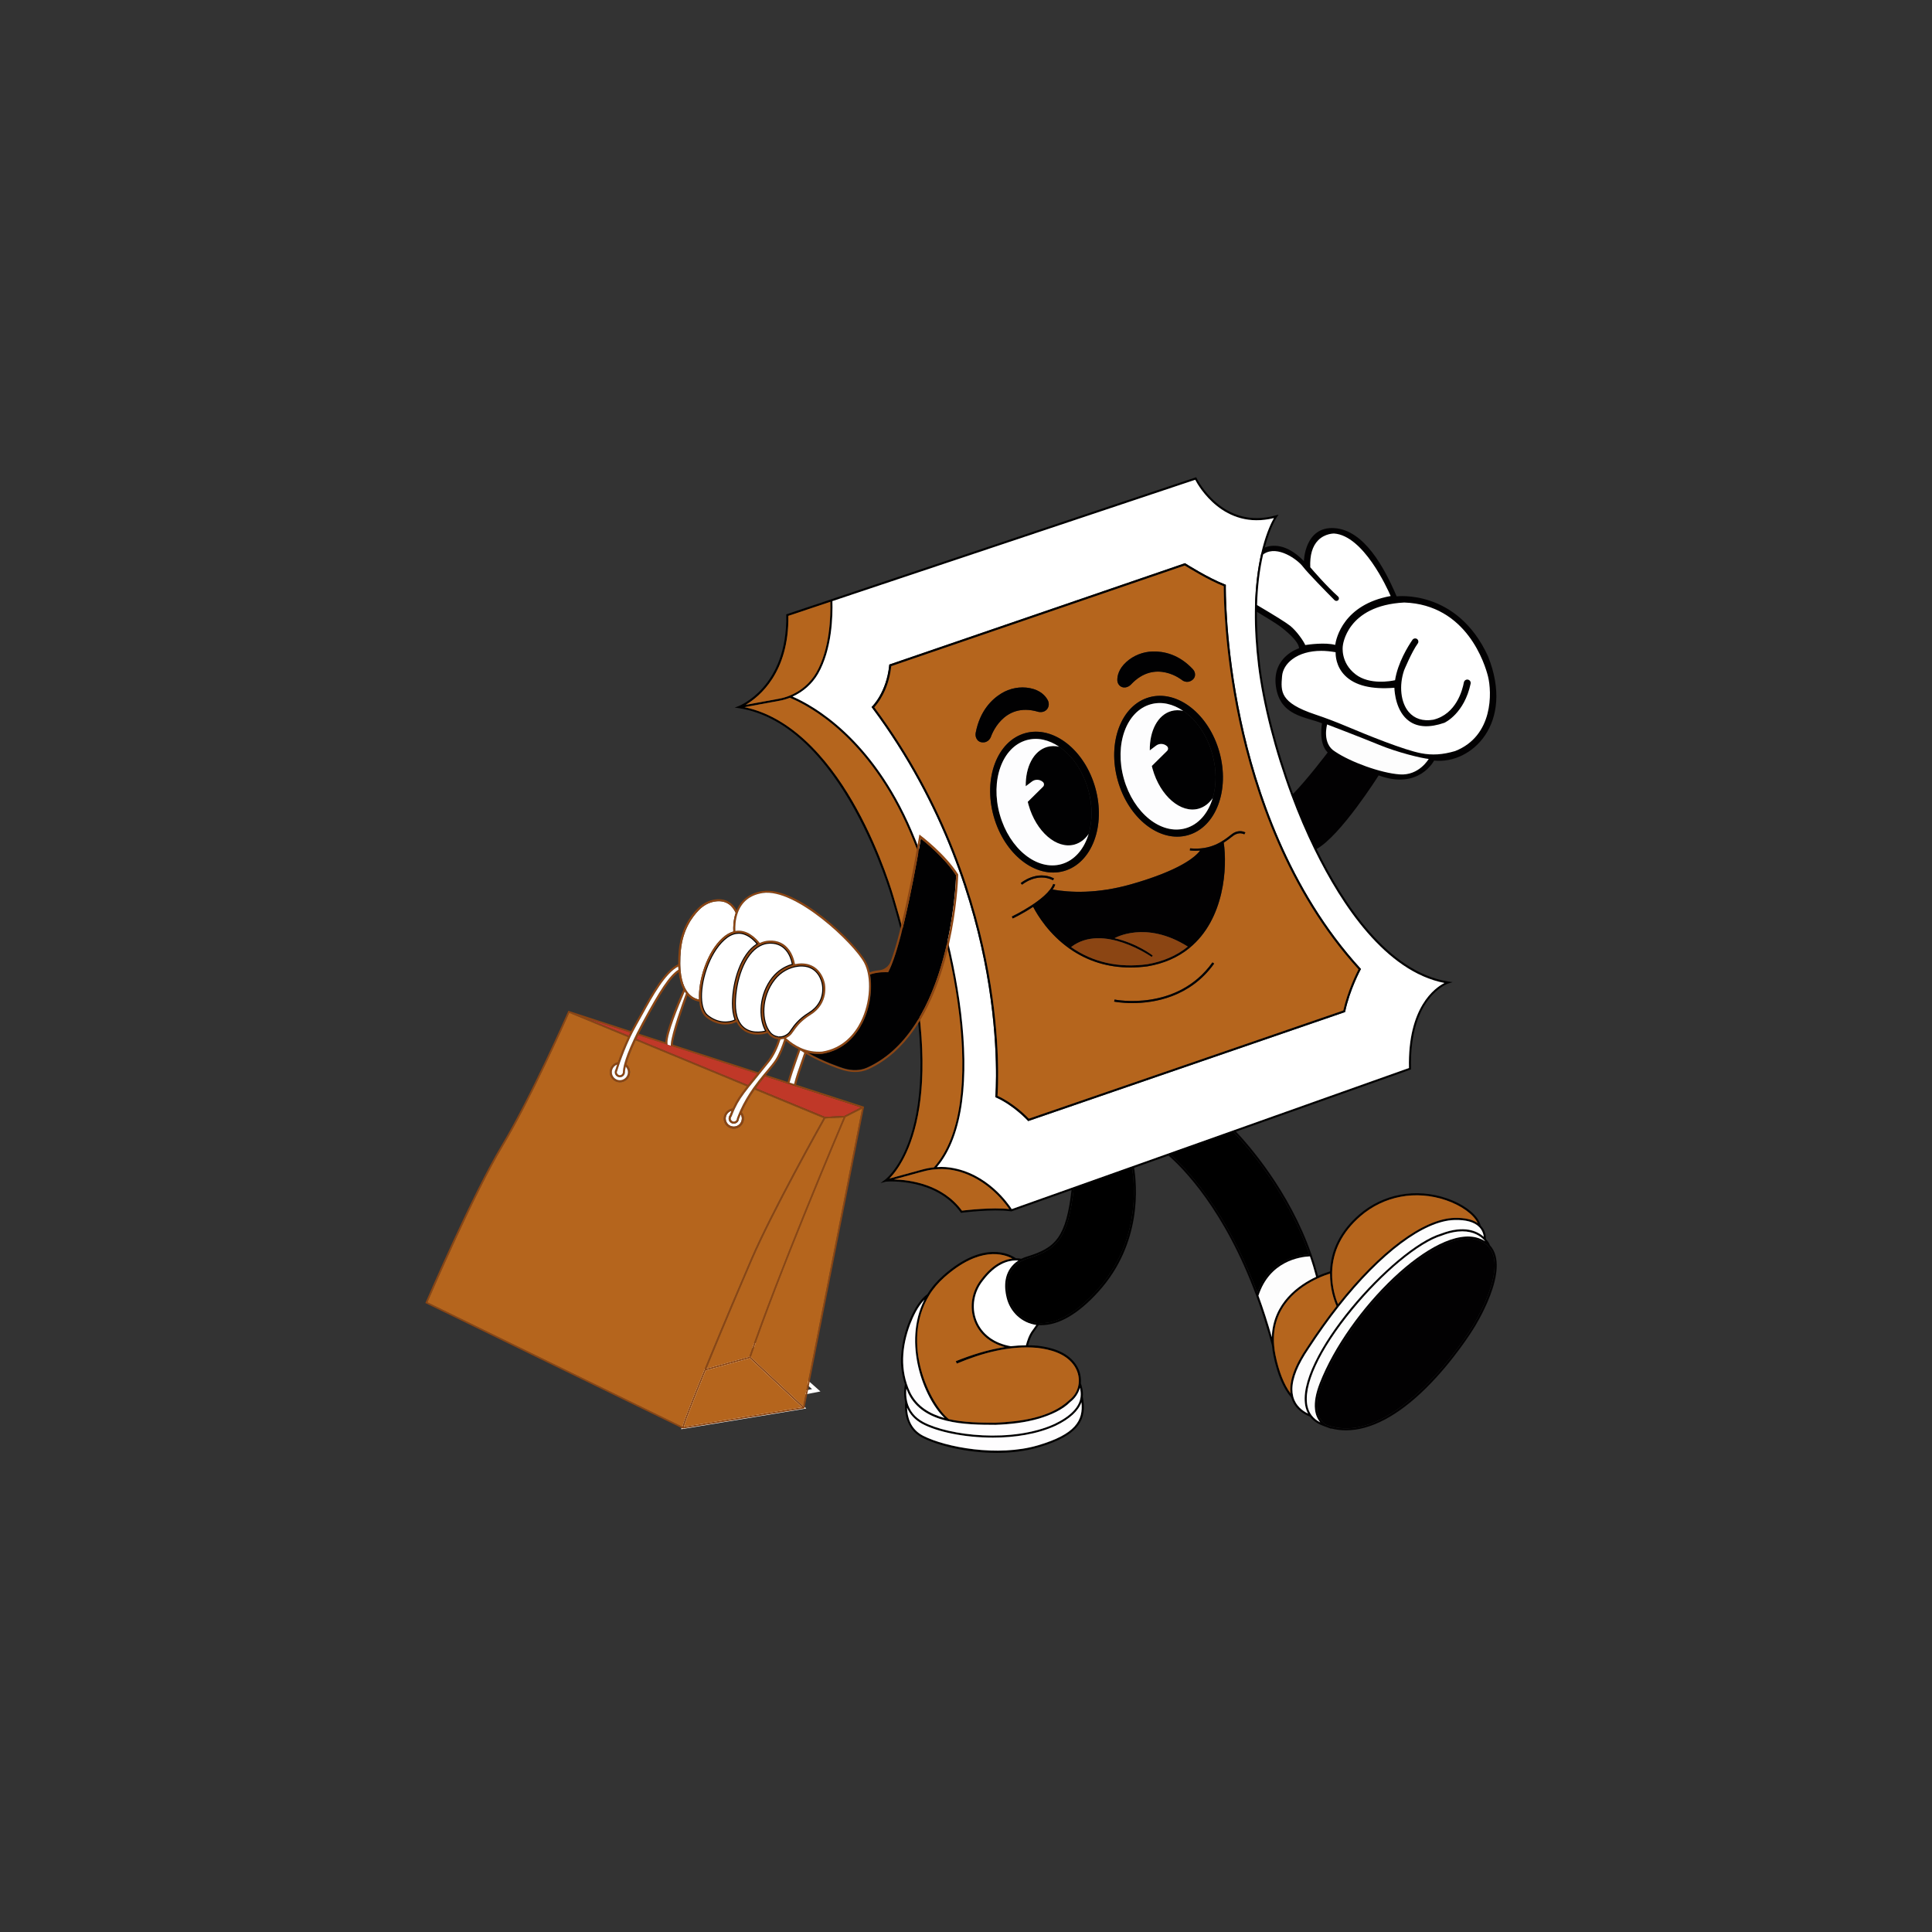 <?xml version="1.0" encoding="utf-8"?>
<!-- Generator: Adobe Illustrator 27.0.0, SVG Export Plug-In . SVG Version: 6.00 Build 0)  -->
<svg version="1.1" id="Layer_1" xmlns="http://www.w3.org/2000/svg" xmlns:xlink="http://www.w3.org/1999/xlink" x="0px" y="0px"
	 viewBox="0 0 1080 1080" style="enable-background:new 0 0 1080 1080;" xml:space="preserve">
<rect x="0" y="0" width="1080" height="1080" fill="#333333" stroke="none"/>
<style type="text/css">
	.st0{fill:#B5651D;}
	.st1{fill:#FFFFFF;}
	.st2{fill:#010102;}
	.st3{fill:#FDFDFE;}
	.st4{fill:#C03828;}
	.st5{fill:#8B4513;}
	.st6{fill:#FEFDFE;}
	.st7{fill:#020102;}
	.st8{fill:#FDFDFD;}
</style>
<g>
	<g>
		<g>
			<path d="M809.56,548.67c-33.44-5.25-58.45-43.15-73.59-74.04c0-0.02-0.02-0.02-0.02-0.02c-4.7-9.57-9.07-19.85-13.06-30.54
				c-0.04-0.08-0.06-0.18-0.1-0.26c-9.09-24.5-15.78-50.64-18.37-71.85c-1.28-10.55-1.89-20.66-1.8-29.97v-0.34
				c0.02-0.95,0.04-1.87,0.04-2.8c-0.22-0.12-0.39-0.24-0.57-0.34c0.32-11.92,1.74-21.5,3.43-28.94c0.24-0.18,0.47-0.34,0.71-0.49
				c0.22-0.91,0.41-1.78,0.65-2.62c0.04-0.14,0.08-0.3,0.12-0.43c3.1-11.6,6.77-16.97,6.81-17.03l0.91-1.32l-1.54,0.43
				c-30.12,8.38-44.13-20.58-44.27-20.85l-0.22-0.47L439.92,343.3l-0.41,0.12l0.02,0.43c0.71,40.4-26.46,50.78-26.73,50.9
				l-2.13,0.77l2.25,0.34c58.18,8.88,85.52,105.76,85.8,106.75c37.13,124.15-2.37,155.64-4.06,156.92l-2.43,1.82l2.9-0.79
				c1.42-0.12,27.92-2.15,41.88,17.14l0.2,0.28l0.36-0.04c0.18-0.02,17.24-2.25,27.4-0.83l0.02,0.04h0.43l33.56-11.92l1.22-0.43
				l32.67-11.6l1.1-0.39l19.25-6.85l1.22-0.43l35.27-12.53l1.2-0.43l97.48-34.62l0.39-0.14l-0.02-0.41
				c-1.07-40.42,20.64-47.56,20.85-47.62l2.41-0.75L809.56,548.67z M440.73,344.28l23.46-7.85c0.22,8.05-0.28,26.42-7.91,39.67
				c-3.33,5.74-8.62,10.28-14.91,12.78c-1.87,0.77-3.87,1.34-5.92,1.72L416.85,394C424.43,389.56,441.12,376.1,440.73,344.28z
				 M497.21,658.81c7.85-7.93,35.81-45.53,2.62-156.48c-0.08-0.24-6.92-24.9-20.97-50.33c-12.55-22.73-33.46-50.58-62.66-56.68
				l19.45-3.57c2.05-0.37,4.02-0.95,5.9-1.68c10.22,4.18,44.23,21.62,67.06,74.91c24.4,56.96,44.68,152.74,13.43,187.6
				c-2.15,0.22-4.34,0.63-6.49,1.22L497.21,658.81z M537.75,676.76c-11.01-14.95-29.36-17.24-38.02-17.44l16.16-4.42
				c2.17-0.59,4.36-1.01,6.53-1.2c2.86-0.3,5.68-0.26,8.44,0.12c19.12,2.74,30.54,17.95,33.3,22.06
				C554.6,674.79,540.16,676.49,537.75,676.76z M787.63,597.04l-222.06,78.87c-1.85-2.9-13.75-20.26-34.54-23.24
				c-1.62-0.22-3.26-0.34-4.89-0.34c-0.81,0-1.6,0.04-2.41,0.1c30.44-35.96,10.32-131.15-14.03-187.91
				c-22.29-52-55.24-70.17-66.66-75.11c5.96-2.68,10.99-7.14,14.24-12.72c7.91-13.71,8.31-32.67,8.05-40.64l202.81-67.83
				c1.95,3.71,16,28.27,43.99,21.41c-1.28,2.25-3.95,7.58-6.31,16.55c-0.28,1.07-0.55,2.13-0.81,3.29
				c-1.99,8.74-3.16,18.51-3.45,29.06c-0.02,1.03-0.04,2.07-0.06,3.12c-0.12,9.49,0.49,19.73,1.8,30.48
				c2.6,21.35,9.35,47.72,18.52,72.36c3.99,10.75,8.42,21.09,13.12,30.68c14.95,30.54,39.57,67.9,72.54,74.34
				C802.13,552.22,786.86,563.03,787.63,597.04z"/>
		</g>
		<g>
			<path class="st0" d="M564.16,675.87c-9.57-1.09-24.01,0.61-26.42,0.89c-11.01-14.95-29.36-17.24-38.02-17.44l16.16-4.42
				c2.17-0.59,4.36-1.01,6.53-1.2c2.86-0.3,5.68-0.26,8.44,0.12C549.96,656.56,561.38,671.77,564.16,675.87z"/>
		</g>
		<g>
			<path class="st1" d="M807.47,549.49c-32.97-6.41-57.59-43.8-72.54-74.34c-4.7-9.61-9.13-19.93-13.12-30.68
				c-9.17-24.64-15.92-51.02-18.52-72.36c-1.3-10.73-1.91-20.99-1.8-30.48c0.02-1.07,0.04-2.11,0.06-3.12
				c0.3-10.55,1.46-20.32,3.45-29.06c0.26-1.14,0.53-2.23,0.81-3.29c2.35-8.98,5.01-14.3,6.31-16.55
				c-27.99,6.87-42.04-17.68-43.99-21.41l-202.81,67.83c0.24,7.97-0.14,26.93-8.05,40.64c-3.26,5.58-8.29,10.04-14.24,12.72
				c11.42,4.93,44.37,23.08,66.66,75.11c24.32,56.76,44.47,151.95,14.03,187.91c0.81-0.06,1.6-0.1,2.41-0.1
				c1.66,0,3.29,0.12,4.89,0.34c20.79,2.98,32.71,20.36,34.54,23.24l222.06-78.87C786.86,563.03,802.13,552.22,807.47,549.49z
				 M760.6,542.06c-0.06,0.12-6,11.13-8.62,23.4l-0.08,0.32l-177.1,60.92l-0.26-0.28c-0.08-0.08-7.87-8.54-17.78-12.94l-0.37-0.18
				l0.04-0.41c0.02-0.28,2.35-28.41-4.97-69.05c-6.75-37.5-23.32-93.67-63.94-148.18l-0.3-0.41l0.37-0.36
				c0.08-0.08,8.03-7.89,9.51-23l0.04-0.37l0.36-0.12l164.95-56.54l0.24,0.16c0.12,0.08,12.96,8.23,22.21,11.76l0.37,0.16
				l-0.02,0.41c0,0.32-0.49,32.73,8.54,75.12c8.31,39.1,26.63,94.95,66.76,138.97l0.28,0.3L760.6,542.06z"/>
		</g>
		<g>
			<path class="st0" d="M456.27,376.1c-3.33,5.74-8.62,10.28-14.91,12.78c-1.87,0.77-3.87,1.34-5.92,1.72L416.85,394
				c7.58-4.46,24.27-17.91,23.85-49.73l23.46-7.85C464.4,344.48,463.91,362.85,456.27,376.1z"/>
		</g>
		<g>
			<path class="st0" d="M522.06,652.55c-2.15,0.22-4.34,0.63-6.49,1.22l-18.37,5.03c7.85-7.93,35.81-45.53,2.62-156.48
				c-0.08-0.24-6.92-24.9-20.97-50.33c-12.55-22.73-33.46-50.58-62.66-56.68l19.45-3.57c2.05-0.37,4.02-0.95,5.9-1.68
				c10.22,4.18,44.23,21.62,67.06,74.91C533.03,521.93,553.29,617.7,522.06,652.55z"/>
		</g>
		<g>
			<path d="M760.52,541.39c-40.11-43.99-58.43-99.84-66.76-138.97c-9.02-42.4-8.54-74.79-8.54-75.12l0.02-0.41l-0.37-0.16
				c-9.25-3.53-22.08-11.66-22.21-11.76l-0.24-0.16l-164.95,56.54l-0.36,0.12l-0.04,0.37c-1.48,15.11-9.43,22.92-9.51,23l-0.37,0.36
				l0.3,0.41c40.62,54.51,57.19,110.68,63.94,148.18c7.32,40.64,5.01,68.77,4.97,69.05l-0.04,0.41l0.37,0.18
				c9.9,4.4,17.7,12.84,17.78,12.94l0.26,0.28l177.1-60.92l0.08-0.32c2.64-12.27,8.56-23.28,8.62-23.4l0.2-0.36L760.52,541.39z
				 M750.91,564.88l-175.78,60.47c-1.44-1.5-8.58-8.7-17.52-12.76c0.26-3.63,1.85-30.8-5.01-68.89
				c-6.75-37.56-23.32-93.73-63.86-148.32c1.62-1.72,8.03-9.33,9.47-22.98l164.06-56.25c1.78,1.1,13.18,8.19,21.8,11.56
				c-0.02,3.89,0.06,35,8.54,74.97c8.34,39.16,26.67,95.07,66.76,139.22C758.35,543.87,753.34,553.84,750.91,564.88z"/>
		</g>
		<g>
			<path class="st0" d="M692.62,402.66c-8.48-39.95-8.56-71.06-8.54-74.97c-8.62-3.37-20.02-10.46-21.8-11.56l-164.06,56.25
				c-1.44,13.63-7.85,21.25-9.47,22.98c40.54,54.59,57.11,110.75,63.86,148.32c6.87,38.11,5.27,65.26,5.01,68.89
				c8.94,4.08,16.08,11.26,17.52,12.76l175.78-60.47c2.45-11.05,7.44-20.99,8.48-23C719.29,497.73,700.96,441.82,692.62,402.66z
				 M629.62,370.03c4.04-3.65,9.33-5.72,14.72-5.86c6.06-0.16,14.66,1.5,22.49,9.94c0.67,0.73,1.12,1.66,1.2,2.64
				c0.08,1.09-0.22,2.45-1.72,3.49c-3,2.11-5.6-0.1-5.6-0.1s-14.89-12.11-28.53,2.53c0,0-2.19,2.37-4.97,1.4
				c-1.62-0.57-2.6-2.15-2.64-3.85C624.55,377.84,625.28,373.95,629.62,370.03z M642.45,389.8c15.68-4.38,33.24,9.29,39.2,30.6
				c5.96,21.29-1.93,42.1-17.62,46.5c-15.68,4.38-33.24-9.31-39.2-30.6C618.85,415.01,626.76,394.17,642.45,389.8z M549.15,414.99
				c-1.87-0.12-2.86-1.2-3.37-2.27c-0.47-0.97-0.57-2.07-0.37-3.12c2.35-12.27,8.98-18.7,14.34-21.98
				c4.77-2.92,10.53-4.02,16.02-2.94c5.9,1.16,8.64,4.36,9.86,6.59c0.89,1.6,0.87,3.61-0.26,5.07c-1.91,2.49-5.09,1.54-5.09,1.54
				c-19.79-5.82-26.3,13.83-26.3,13.83S552.9,415.24,549.15,414.99z M555.48,456.34c-5.96-21.29,1.93-42.12,17.62-46.5
				c15.68-4.38,33.24,9.29,39.2,30.6c5.96,21.29-1.93,42.1-17.62,46.5C579,491.32,561.44,477.63,555.48,456.34z M589.18,491.02
				l-0.51,1.05c-8.98-4.52-17.24,2.39-17.32,2.47l-0.77-0.89C570.68,493.57,579.49,486.15,589.18,491.02z M632.98,560.72
				c-6.04,0-10.04-0.81-10.16-0.83l0.24-1.14c0.36,0.08,34.92,6.92,54.71-20.77l0.95,0.67
				C665.23,557.54,645.03,560.72,632.98,560.72z M695.59,466.36c-0.12-0.08-2.94-1.66-6.21,0.83c-0.32,0.24-0.63,0.49-0.99,0.75
				c-1.12,0.89-2.54,1.99-4.28,3.08c2.01,13.53,0.57,42.67-19.08,58.81c-0.04,0.04-0.08,0.08-0.12,0.12
				c-6.43,5.25-14.34,8.7-23.48,10.22c-3.24,0.43-6.41,0.63-9.51,0.63c-12.61,0-24.01-3.53-33.97-10.53
				c-11.52-8.09-17.91-18.62-20.38-23.38c-5.58,3.71-10.97,6.29-11.4,6.49l-0.49-1.05c0.2-0.1,20-9.57,23.14-18.23l1.09,0.39
				c-0.34,0.91-0.83,1.85-1.46,2.74c9.67,1.72,24.9,2.47,43.93-2.96c27.19-7.77,35.83-15.21,38.55-18.84
				c-0.81,0.08-1.64,0.1-2.51,0.1c-1.03,0-2.11-0.04-3.24-0.16l0.12-1.16c11.74,1.12,18.41-4.1,22.41-7.22
				c0.36-0.28,0.69-0.55,1.01-0.77c3.93-2.96,7.36-0.99,7.52-0.91L695.59,466.36z"/>
		</g>
	</g>
	<g>
		<g>
			<g>
				<path class="st2" d="M612.3,440.44c-5.96-21.29-23.52-34.98-39.2-30.6c-15.68,4.38-23.58,25.21-17.62,46.5
					c5.96,21.29,23.52,34.98,39.2,30.6C610.37,482.54,618.26,461.72,612.3,440.44z M608.57,466.16
					c-2.53,8.46-7.87,14.84-15.25,16.91c-13.65,3.83-29.06-8.6-34.43-27.74c-5.37-19.14,1.36-37.76,15.01-41.59
					c6.06-1.7,12.45-0.2,18.17,3.69h0.02c7.18,4.85,13.26,13.42,16.24,24.07C610.8,450.28,610.72,458.96,608.57,466.16z"/>
			</g>
		</g>
		<g>
			<path class="st2" d="M608.57,466.16c-1.99,2.92-4.66,5.01-7.85,5.92c-10,2.8-21.54-7.14-25.76-22.21
				c-0.16-0.55-0.3-1.1-0.43-1.66l8.54-8.44c0.36-0.36,0.53-0.83,0.53-1.28c0-0.49-0.2-1.01-0.61-1.36
				c-1.72-1.54-4.28-1.66-6.12-0.26l-3.47,2.62c-0.18-10.85,4.38-19.83,12.03-21.98c2.17-0.61,4.42-0.61,6.65-0.1h0.02
				c7.18,4.85,13.26,13.42,16.24,24.07C610.8,450.28,610.72,458.96,608.57,466.16z"/>
		</g>
		<g>
			<path class="st3" d="M608.57,466.16c-2.53,8.46-7.87,14.84-15.25,16.91c-13.65,3.83-29.06-8.6-34.43-27.74
				c-5.37-19.14,1.36-37.76,15.01-41.59c6.06-1.7,12.45-0.2,18.17,3.69c-2.23-0.51-4.48-0.51-6.65,0.1
				c-7.65,2.15-12.19,11.13-12.03,21.98l3.47-2.62c1.83-1.4,4.4-1.28,6.12,0.26c0.41,0.36,0.61,0.87,0.61,1.36
				c0,0.47-0.18,0.93-0.53,1.28l-8.54,8.44c0.12,0.55,0.28,1.1,0.43,1.66c4.22,15.07,15.76,25.02,25.76,22.21
				C603.92,471.17,606.58,469.1,608.57,466.16z"/>
		</g>
	</g>
	<g>
		<g>
			<g>
				<path class="st2" d="M681.65,420.37c-5.96-21.29-23.52-34.98-39.2-30.6c-15.68,4.38-23.58,25.21-17.62,46.5
					c5.96,21.29,23.52,34.98,39.2,30.6C679.71,462.49,687.6,441.68,681.65,420.37z M677.92,446.12
					c-2.53,8.46-7.87,14.84-15.25,16.91c-13.65,3.83-29.06-8.6-34.43-27.74c-5.37-19.14,1.36-37.76,15.01-41.59
					c6.06-1.7,12.45-0.2,18.17,3.69h0.02c7.18,4.85,13.26,13.42,16.24,24.07C680.15,430.24,680.07,438.92,677.92,446.12z"/>
			</g>
		</g>
		<g>
			<path class="st2" d="M677.92,446.12c-1.99,2.92-4.66,5.01-7.85,5.92c-10,2.8-21.54-7.14-25.77-22.21
				c-0.16-0.55-0.3-1.1-0.43-1.66l8.54-8.44c0.36-0.36,0.53-0.83,0.53-1.28c0-0.49-0.2-1.01-0.61-1.36
				c-1.72-1.54-4.28-1.66-6.12-0.26l-3.47,2.62c-0.18-10.85,4.38-19.83,12.03-21.98c2.17-0.61,4.42-0.61,6.65-0.1h0.02
				c7.18,4.85,13.26,13.42,16.24,24.07C680.15,430.24,680.07,438.92,677.92,446.12z"/>
		</g>
		<g>
			<path class="st3" d="M677.92,446.12c-2.53,8.46-7.87,14.84-15.25,16.91c-13.65,3.83-29.06-8.6-34.43-27.74
				c-5.37-19.14,1.36-37.76,15.01-41.59c6.06-1.7,12.45-0.2,18.17,3.69c-2.23-0.51-4.48-0.51-6.65,0.1
				c-7.65,2.15-12.19,11.13-12.03,21.98l3.47-2.62c1.83-1.4,4.4-1.28,6.12,0.26c0.41,0.36,0.61,0.87,0.61,1.36
				c0,0.47-0.18,0.93-0.53,1.28l-8.54,8.44c0.12,0.55,0.28,1.1,0.43,1.66c4.22,15.07,15.76,25.02,25.76,22.21
				C673.26,451.13,675.93,449.04,677.92,446.12z"/>
		</g>
	</g>
	<g>
		<path class="st2" d="M585.39,396.35c-1.91,2.49-5.09,1.54-5.09,1.54c-19.79-5.82-26.3,13.83-26.3,13.83s-1.09,3.51-4.83,3.27
			c-1.87-0.12-2.86-1.2-3.37-2.27c-0.47-0.97-0.57-2.07-0.37-3.12c2.35-12.27,8.98-18.7,14.34-21.98
			c4.77-2.92,10.53-4.02,16.02-2.94c5.9,1.16,8.64,4.36,9.86,6.59C586.54,392.87,586.5,394.89,585.39,396.35z"/>
	</g>
	<g>
		<path class="st2" d="M666.34,380.25c-3,2.11-5.6-0.1-5.6-0.1s-14.89-12.11-28.53,2.53c0,0-2.19,2.37-4.97,1.4
			c-1.62-0.57-2.6-2.15-2.64-3.85c-0.04-2.35,0.69-6.25,5.03-10.18c4.04-3.65,9.33-5.72,14.72-5.86c6.06-0.16,14.66,1.5,22.49,9.94
			c0.67,0.73,1.12,1.66,1.2,2.64C668.13,377.84,667.84,379.18,666.34,380.25z"/>
	</g>
	<g>
		<path class="st1" d="M389.08,791.28l0.41-1.64c1.18-4.62,6.85-19.91,11.4-31.94l0.18-0.49l25.49-7.83l32.06,28.45L389.08,791.28z
			 M402.73,758.95c-5.52,14.58-9.23,24.88-10.67,29.55l61.89-11.98l-27.9-24.76L402.73,758.95z"/>
	</g>
	<g>
		<g>
			<path class="st1" d="M414.68,625.39c-0.06,2.49-2.13,4.46-4.62,4.38c-2.47-0.06-4.44-2.13-4.38-4.62
				c0.06-2.03,1.46-3.71,3.31-4.22c-0.36,0.79-0.69,1.64-1.05,2.54c-0.37,0.47-0.61,1.07-0.63,1.72c-0.04,1.58,1.2,2.88,2.78,2.94
				c1.54,0.04,2.84-1.14,2.94-2.68v-0.02c0.32-0.85,0.65-1.66,0.99-2.47C414.49,623.67,414.72,624.5,414.68,625.39z"/>
		</g>
		<g>
			<path class="st2" d="M534.47,489.13c-0.12,4.36-3.08,86.29-49.54,107.56c-3.81,1.74-8.38,1.91-13.24,0.49
				c-1.97-0.59-12.15-4.1-20.22-8.86c1.8,0.43,3.61,0.69,5.48,0.73c0.89,0.02,1.8,0.02,2.68-0.06
				c12.45-1.97,19.16-10.55,22.61-17.44c4.16-8.33,5.62-18.72,4.16-26.89c4.3-1.62,9.75-1.32,9.79-1.32l0.37,0.02l0.18-0.34
				c7.95-15.29,16.69-66.46,18.03-74.41C517.69,470.92,528.24,479.56,534.47,489.13z"/>
		</g>
		<g>
			<path class="st1" d="M460.16,553.89c0,0.16-0.02,0.3-0.04,0.45v0.06c-0.02,0.18-0.04,0.37-0.06,0.55
				c-0.02,0.22-0.06,0.43-0.1,0.65c-0.02,0.22-0.08,0.41-0.12,0.63c-0.04,0.22-0.1,0.41-0.14,0.63c-0.16,0.65-0.37,1.32-0.65,1.97
				c-0.08,0.24-0.18,0.45-0.3,0.67c-0.22,0.45-0.45,0.91-0.73,1.36c-0.14,0.22-0.28,0.45-0.43,0.67c-0.34,0.51-0.73,1.01-1.18,1.5
				c-0.14,0.18-0.3,0.34-0.45,0.49v0.02c-0.95,1.01-2.13,1.95-3.55,2.84c-5.78,3.57-8.19,7.06-9.77,9.37
				c-0.41,0.61-0.79,1.14-1.18,1.6c-0.3,0.34-0.63,0.65-0.97,0.91v0.02c-0.12,0.1-0.24,0.2-0.36,0.26
				c-0.36,0.26-0.73,0.47-1.12,0.65c-0.02,0.02-0.04,0.02-0.08,0.04c-0.16,0.08-0.34,0.14-0.51,0.22c0,0,0,0-0.02,0
				c-0.18,0.06-0.34,0.12-0.51,0.16c-0.16,0.06-0.34,0.1-0.49,0.12c-0.24,0.06-0.47,0.1-0.71,0.12c-0.26,0.02-0.53,0.04-0.79,0.04
				c-0.16,0-0.3,0-0.43-0.02c-0.04,0-0.1,0-0.16-0.02c-0.18-0.02-0.37-0.04-0.55-0.08c-0.57-0.08-1.12-0.26-1.66-0.47
				c-0.1-0.04-0.2-0.08-0.3-0.14c-0.02,0-0.02-0.02-0.02-0.02c-0.18-0.08-0.36-0.18-0.51-0.28c-0.02,0-0.02,0-0.02-0.02
				c-0.06-0.04-0.14-0.08-0.2-0.12c-0.37-0.22-0.71-0.49-1.03-0.79c-0.18-0.16-0.34-0.32-0.49-0.49
				c-5.31-6.16-5.41-20.34,2.37-30.12c3.39-4.28,8.33-7,13.53-7.52c0.71-0.08,1.38-0.1,2.03-0.08c9.65,0.26,11.36,9.71,11.44,10.16
				C459.92,550.07,460.3,551.65,460.16,553.89z"/>
			<path class="st2" d="M435.89,580.43c-0.18,0-0.34-0.02-0.49-0.02c-0.06,0-0.14,0-0.24-0.04c-0.14,0-0.36-0.02-0.53-0.08
				c-0.55-0.08-1.14-0.26-1.76-0.49c-0.06-0.02-0.14-0.06-0.22-0.1h-0.12l-0.1-0.1c-0.12-0.06-0.24-0.12-0.36-0.2h-0.39v-0.26
				c0,0,0,0-0.02,0c-0.3-0.18-0.67-0.45-1.05-0.81c-0.18-0.16-0.36-0.34-0.51-0.53c-5.44-6.31-5.58-20.83,2.35-30.82
				c3.49-4.4,8.56-7.2,13.91-7.71c0.67-0.08,1.36-0.1,2.09-0.08c10.04,0.28,11.88,10.18,11.96,10.61c0.04,0.14,0.43,1.76,0.28,4.1
				c0,0.14-0.02,0.3-0.04,0.45c-0.02,0.3-0.04,0.49-0.08,0.69c-0.04,0.24-0.06,0.45-0.1,0.67c-0.02,0.2-0.08,0.43-0.14,0.65
				c-0.02,0.14-0.06,0.32-0.12,0.49c-0.2,0.85-0.43,1.54-0.71,2.19c-0.08,0.22-0.2,0.45-0.32,0.69c-0.2,0.43-0.45,0.91-0.75,1.4
				c-0.14,0.22-0.3,0.45-0.45,0.69c-0.37,0.57-0.77,1.09-1.22,1.56c-0.1,0.12-0.2,0.24-0.32,0.36l-0.14,0.16
				c-1.03,1.07-2.25,2.05-3.65,2.92c-5.64,3.49-8.03,6.9-9.59,9.17c-0.43,0.63-0.83,1.2-1.24,1.68c-0.3,0.34-0.63,0.65-0.97,0.91
				l-0.08,0.06c-0.14,0.12-0.3,0.24-0.43,0.32c-0.36,0.26-0.77,0.49-1.18,0.69c-0.24,0.12-0.41,0.18-0.61,0.26l-0.14,0.06h-0.02
				c-0.14,0.06-0.3,0.1-0.43,0.14c-0.14,0.06-0.34,0.1-0.51,0.14c-0.24,0.06-0.49,0.1-0.75,0.12
				C436.46,580.43,436.17,580.43,435.89,580.43z M433.09,578.73c0.08,0.04,0.12,0.06,0.18,0.08c0.53,0.22,1.05,0.37,1.56,0.45
				c0.18,0.04,0.36,0.06,0.49,0.06l0.1,0.55l0.04-0.53c0.16,0.02,0.3,0.02,0.43,0.02c0.24,0,0.47,0,0.71-0.04
				c0.2-0.02,0.43-0.06,0.65-0.12c0.16-0.02,0.3-0.06,0.43-0.12c0.2-0.06,0.34-0.1,0.49-0.16l0.14-0.06
				c0.12-0.04,0.22-0.1,0.34-0.14c0.43-0.2,0.77-0.39,1.1-0.63c0.06-0.02,0.1-0.06,0.14-0.08l0,0l0.22-0.18
				c0.32-0.24,0.63-0.51,0.89-0.83c0.37-0.43,0.75-0.99,1.14-1.56c1.66-2.39,4.1-5.92,9.94-9.51c1.26-0.79,2.37-1.66,3.29-2.58l0,0
				l0.16-0.18c0.14-0.14,0.3-0.32,0.43-0.47c0.43-0.45,0.79-0.93,1.14-1.46c0.16-0.24,0.3-0.45,0.43-0.65
				c0.28-0.45,0.51-0.89,0.71-1.3c0.12-0.22,0.2-0.41,0.28-0.63c0.28-0.63,0.47-1.26,0.63-1.91c0.08-0.3,0.12-0.45,0.14-0.61
				c0.06-0.22,0.1-0.41,0.12-0.59c0.04-0.22,0.06-0.41,0.1-0.61c0.04-0.22,0.04-0.39,0.06-0.55c0.02-0.24,0.04-0.36,0.04-0.49v-0.02
				c0.14-2.23-0.24-3.77-0.26-3.83c-0.18-1.01-1.91-9.53-10.93-9.77c-0.67-0.02-1.32,0-1.95,0.08c-5.05,0.49-9.86,3.16-13.16,7.32
				c-7.63,9.59-7.56,23.44-2.39,29.43c0.14,0.16,0.28,0.32,0.43,0.45c0.34,0.32,0.63,0.55,0.95,0.73l0.43,0.28
				c0.04,0.02,0.08,0.04,0.12,0.06h0.12L433.09,578.73z"/>
		</g>
		<g>
			<path class="st1" d="M443.23,539.26c-4.34,1.12-8.33,3.71-11.25,7.36c-7.48,9.39-7.89,22.71-3.57,29.85
				c-0.36,0.14-0.77,0.26-1.2,0.34c-3.27,0.67-11.25,1.4-14.74-6.53c-1.1-2.49-1.66-5.62-1.64-9.37
				c0.1-12.63,4.93-27.84,13.95-32.47c1.64-0.87,3.39-1.34,5.19-1.42c4.46-0.2,7.93,1.46,10.36,4.91l0.14,0.16
				c0.57,0.89,1.09,1.82,1.48,2.8C442.66,536.55,443.03,538.11,443.23,539.26z"/>
			<path class="st2" d="M423.48,577.73c-3.87,0-8.88-1.3-11.5-7.26c-1.12-2.53-1.7-5.76-1.68-9.59c0.1-12.78,5.03-28.21,14.24-32.95
				c1.7-0.89,3.53-1.4,5.43-1.48c4.68-0.22,8.31,1.54,10.81,5.15l0.12,0.14c0.63,0.97,1.14,1.93,1.56,2.92
				c0.59,1.4,1.03,2.92,1.3,4.5l0.08,0.49l-0.47,0.12c-4.26,1.1-8.17,3.65-10.95,7.18c-7.46,9.37-7.63,22.47-3.53,29.24l0.34,0.55
				l-0.61,0.22c-0.43,0.16-0.85,0.28-1.28,0.36C426.36,577.53,425,577.73,423.48,577.73z M430.68,527.52c-0.22,0-0.43,0-0.67,0.02
				c-1.74,0.08-3.39,0.53-4.97,1.36c-8.84,4.54-13.57,19.55-13.67,32c-0.02,3.67,0.51,6.75,1.58,9.15
				c3.33,7.58,11.01,6.89,14.15,6.23c0.18-0.04,0.36-0.08,0.51-0.12c-3.95-7.22-3.59-20.4,3.95-29.87
				c2.84-3.57,6.75-6.19,11.05-7.42c-0.26-1.32-0.65-2.6-1.14-3.79c-0.39-0.93-0.87-1.83-1.44-2.7l-0.1-0.12
				C437.73,529.1,434.63,527.52,430.68,527.52z"/>
		</g>
		<g>
			<path class="st1" d="M409.67,560.88c-0.02,3.69,0.51,6.81,1.56,9.35c-3.22,1.78-9.73,2.49-15.84-2.49
				c-1.87-1.52-3.04-4.42-3.39-8.35c-0.91-10.18,3.97-26.38,12.69-34.29c2.23-2.03,4.52-3.22,6.79-3.57
				c5.7-0.91,10.2,3.67,12.21,6.17C414.63,532.92,409.79,548.19,409.67,560.88z"/>
			<path class="st2" d="M405.59,572.1c-3.31,0-7.08-1.1-10.55-3.93c-1.97-1.62-3.22-4.62-3.59-8.72
				c-0.93-10.3,4.02-26.73,12.86-34.74c2.31-2.09,4.68-3.33,7.06-3.71c5.88-0.95,10.5,3.59,12.7,6.37l0.39,0.49l-0.53,0.32
				c-8.86,5.11-13.61,20.32-13.71,32.69l0,0c-0.02,3.57,0.49,6.65,1.52,9.15l0.18,0.43l-0.41,0.24
				C409.93,571.57,407.88,572.1,405.59,572.1z M412.95,521.97c-0.45,0-0.93,0.04-1.4,0.12c-2.17,0.34-4.36,1.48-6.51,3.43
				c-8.6,7.79-13.42,23.79-12.51,33.85c0.36,3.81,1.46,6.55,3.2,7.97c5.96,4.85,12.07,3.95,14.84,2.64
				c-0.95-2.54-1.42-5.6-1.42-9.09l0,0c0.1-12.43,4.85-27.7,13.71-33.28C420.88,525.23,417.35,521.97,412.95,521.97z"/>
		</g>
		<g>
			<path class="st1" d="M409.93,520.71c-2.03,0.59-4.04,1.76-6.04,3.55c-8.78,7.95-13.75,23.99-13.12,34.48
				c-2.41-0.47-4.42-1.72-6.02-3.63l-0.81-1.09c-0.22-0.32-0.41-0.65-0.61-0.99l-0.69-1.32c-1.12-2.45-1.85-5.46-2.17-9.04
				l-0.1-1.28c-0.04-0.53-0.06-1.09-0.08-1.66l-0.02-1.22c-0.02-2.31,0.1-4.79,0.36-7.44c1.1-11.15,6.12-18.31,10.12-22.37
				c2.54-2.58,5.6-4.22,8.82-4.73c6.71-1.09,10.04,2.78,11.68,6.31C409.85,514.36,409.79,518.38,409.93,520.71z"/>
		</g>
		<g>
			<path d="M447.41,587.1c-0.63,1.85-1.28,3.73-1.95,5.58c-1.6,4.56-3.12,8.86-4.04,12.45l-0.02,0.04l2.53,0.81
				c0.91-3.83,2.54-8.48,4.28-13.4c0.45-1.3,0.91-2.6,1.36-3.93l0.06-0.14C448.85,588.06,448.1,587.57,447.41,587.1z M447.41,587.1
				c-0.63,1.85-1.28,3.73-1.95,5.58c-1.6,4.56-3.12,8.86-4.04,12.45l-0.02,0.04l2.53,0.81c0.91-3.83,2.54-8.48,4.28-13.4
				c0.45-1.3,0.91-2.6,1.36-3.93l0.06-0.14C448.85,588.06,448.1,587.57,447.41,587.1z"/>
		</g>
		<g>
			<path class="st4" d="M481.37,619.06l-9.21,4.73l-11.05,0.57l-38.73-16.02c1.76-2.49,3.55-4.72,5.21-6.73l12.51,4.06l0.47,0.16
				l0.1,0.02l0.02,0.02l0.1,0.02l2.98,0.97l0.53,0.16l0.04,0.02l0.02,0.02l0.04,0.02L481.37,619.06z"/>
		</g>
		<g>
			<path class="st1" d="M380.81,798.94l0.45-1.64c1.3-4.6,7.38-19.73,12.25-31.62l0.2-0.49l25.69-7.14l31.29,29.3L380.81,798.94z
				 M395.31,767c-5.9,14.42-9.88,24.62-11.46,29.26l62.18-10.32l-27.22-25.51L395.31,767z"/>
		</g>
		<g>
			<path class="st5" d="M535.64,488.95v-0.18l-0.1-0.14c-7.34-11.36-20.69-21.42-20.83-21.52l-0.77-0.57l-0.16,0.93
				c-0.08,0.45-5.66,34.41-12.01,57.67v0.02c-1.26,4.64-2.56,8.82-3.85,12.27c-1.03,2.72-3.49,4.64-6.39,4.95
				c-1.68,0.18-3.59,0.51-5.37,1.16c-0.47-2.13-1.14-4.08-2.03-5.78c-5.56-10.53-38.37-42.67-58-39.61
				c-6.9,1.07-11.84,4.75-14.34,10.69c-1.76-3.18-5.39-7.12-12.41-5.98c-3.45,0.55-6.71,2.31-9.45,5.07
				c-4.12,4.18-9.29,11.58-10.46,23.06c-0.28,2.86-0.39,5.54-0.36,8.03c-7.79,3.75-14.93,16.71-20.79,27.32
				c-1.2,2.19-2.37,4.32-3.47,6.23c-0.73,1.26-1.42,2.54-2.09,3.85l-34.66-11.25l-0.37-0.12l-0.16,0.37
				c-0.22,0.47-21.07,48-37.27,74.89c-16.24,26.95-42.1,87.1-42.36,87.71l-0.16,0.37l143.74,70.13l0.12,0.06l67.73-11.23l0.3-0.06
				l33.28-168.26l0.06-0.37l-37.98-12.31l0.02-0.1c0.89-3.75,2.51-8.38,4.24-13.3c0.43-1.26,0.89-2.53,1.34-3.81
				c8.23,4.89,18.7,8.54,20.73,9.11c2.09,0.61,4.12,0.95,6.1,1.01c2.86,0.08,5.54-0.45,7.97-1.54c10.5-4.79,18.82-12.63,25.39-21.98
				C534.38,542.31,535.64,489.64,535.64,488.95z M380.61,531.09c1.1-11.15,6.12-18.31,10.12-22.37c2.54-2.58,5.6-4.22,8.82-4.73
				c6.71-1.09,10.04,2.78,11.68,6.31c-1.38,4.06-1.44,8.09-1.3,10.42c-2.03,0.59-4.04,1.76-6.04,3.55
				c-8.78,7.95-13.75,23.99-13.12,34.48c-2.41-0.47-4.42-1.72-6.02-3.63l-0.81-1.09c-0.22-0.32-0.41-0.65-0.61-0.99l-0.69-1.32
				c-1.12-2.45-1.85-5.46-2.17-9.04l-0.1-1.28c-0.04-0.53-0.06-1.09-0.08-1.66l-0.02-1.22C380.24,536.2,380.36,533.73,380.61,531.09
				z M410.11,628.11c1.54,0.04,2.84-1.14,2.94-2.68v-0.02c0.32-0.85,0.65-1.66,0.99-2.47c0.43,0.71,0.67,1.54,0.65,2.43
				c-0.06,2.49-2.13,4.46-4.62,4.38c-2.47-0.06-4.44-2.13-4.38-4.62c0.06-2.03,1.46-3.71,3.31-4.22c-0.36,0.79-0.69,1.64-1.05,2.54
				c-0.37,0.47-0.61,1.07-0.63,1.72C407.29,626.77,408.55,628.07,410.11,628.11z M413.7,620.85c-0.16,0.37-0.34,0.73-0.47,1.1
				c-0.24,0.53-0.47,1.09-0.69,1.66c-0.22,0.49-0.41,1.01-0.59,1.52l-0.04,0.08c0.02,0.04,0,0.08,0,0.1
				c-0.02,0.95-0.81,1.68-1.76,1.66c-0.91-0.02-1.64-0.75-1.64-1.66c0-0.02,0-0.02,0-0.02c-0.02-0.02-0.02-0.04,0-0.08
				c0.02-0.43,0.18-0.83,0.47-1.1c0.22-0.57,0.43-1.12,0.65-1.64c0.24-0.59,0.47-1.16,0.71-1.7c0.18-0.37,0.34-0.75,0.51-1.1
				c1.93-4.14,3.99-7.12,7.79-11.94c0.18-0.24,0.37-0.47,0.57-0.71c1.26-1.58,2.72-3.37,4.44-5.46c0.26-0.32,0.51-0.63,0.79-0.99
				c0.2-0.24,0.39-0.47,0.59-0.73c1.44-1.78,3.04-3.75,4.81-5.94c3.06-3.79,5.11-8.62,6.47-12.86c0.61-0.04,1.2-0.14,1.78-0.3
				c0.1,0.1,0.2,0.18,0.3,0.26c-1.24,3.75-2.96,8.27-4.91,11.32c-1.12,1.74-2.84,3.79-4.83,6.17c-0.53,0.63-1.09,1.3-1.66,1.97
				c-0.2,0.24-0.39,0.47-0.59,0.73c-1.64,1.99-3.39,4.2-5.13,6.65c-0.18,0.24-0.34,0.47-0.51,0.73
				C418.26,612.13,415.81,616.18,413.7,620.85z M373.1,583.01c-0.14-5.19,5.98-20.3,9.65-28.67c0.22,0.34,0.45,0.67,0.71,0.99v0.02
				c-2.01,5.46-7.99,22.19-8.46,28.29c-0.04,0.34-0.06,0.65-0.04,0.91l1.22,0.39l47.07,15.27c-0.18,0.22-0.36,0.41-0.51,0.63
				c-1.8,2.19-3.31,4.06-4.66,5.72l-62.4-25.8c0.32-0.69,0.67-1.38,1.03-2.13l15.23,4.95l1.16,0.37h0.02l0.06-0.02
				C373.14,583.66,373.1,583.37,373.1,583.01z M384.3,556.38c1.78,1.91,3.97,3.12,6.59,3.57c0.43,4.02,1.74,7.04,3.77,8.7
				c3.55,2.9,7.24,3.99,10.46,4.06c2.66,0.08,4.99-0.55,6.61-1.42c2.19,4.46,6.14,6.92,11.23,7.06c1.42,0.04,2.92-0.1,4.5-0.43
				c0.61-0.14,1.14-0.32,1.62-0.49c0.2,0.26,0.37,0.51,0.57,0.75c1.38,1.6,3.31,2.6,5.43,2.8c-1.32,4.08-3.29,8.66-6.14,12.19
				c-1.89,2.35-3.59,4.42-5.11,6.27l-47.74-15.49C376.27,579.74,380.69,566.24,384.3,556.38z M429.52,599.25
				c2.01-2.43,3.77-4.5,4.91-6.29c1.95-3.06,3.65-7.38,4.89-11.09c2.27,1.93,4.62,3.49,7.04,4.64l-0.02,0.06
				c-0.65,1.89-1.32,3.83-1.99,5.72c-1.6,4.56-3.12,8.88-4.08,12.53l-12.13-3.93C428.63,600.31,429.09,599.78,429.52,599.25z
				 M438.91,579.24c-0.16,0.08-0.34,0.14-0.51,0.22c0,0,0,0-0.02,0c-0.18,0.06-0.34,0.12-0.51,0.16c-0.16,0.06-0.34,0.1-0.49,0.12
				c-0.24,0.06-0.47,0.1-0.71,0.12c-0.26,0.02-0.53,0.04-0.79,0.04c-0.16,0-0.3,0-0.43-0.02c-0.04,0-0.1,0-0.16-0.02
				c-0.18,0-0.37-0.04-0.55-0.08c-0.57-0.08-1.12-0.26-1.66-0.47c-0.1-0.04-0.2-0.08-0.3-0.14c-0.02,0-0.02-0.02-0.02-0.02
				c-0.18-0.08-0.36-0.18-0.51-0.28c-0.02,0-0.02,0-0.02-0.02c-0.06-0.02-0.14-0.06-0.2-0.12c-0.37-0.22-0.71-0.49-1.03-0.79
				c-0.18-0.16-0.34-0.32-0.49-0.49c-5.31-6.16-5.41-20.34,2.37-30.12c3.39-4.28,8.33-7,13.53-7.52c0.71-0.08,1.38-0.1,2.03-0.08
				c9.65,0.26,11.36,9.71,11.44,10.16c0.04,0.16,0.41,1.74,0.28,3.99c0,0.16-0.02,0.3-0.04,0.45v0.06
				c-0.02,0.18-0.04,0.37-0.06,0.55c-0.02,0.22-0.06,0.43-0.1,0.65c-0.02,0.22-0.08,0.41-0.12,0.63c-0.04,0.22-0.1,0.41-0.14,0.63
				c-0.16,0.65-0.37,1.32-0.65,1.97c-0.08,0.24-0.18,0.45-0.3,0.67c-0.22,0.45-0.45,0.91-0.73,1.36c-0.14,0.22-0.28,0.45-0.43,0.67
				c-0.34,0.51-0.73,1.01-1.18,1.5c-0.14,0.18-0.3,0.34-0.45,0.49v0.02c-0.95,1.01-2.13,1.95-3.55,2.84
				c-5.78,3.57-8.19,7.06-9.77,9.37c-0.41,0.61-0.79,1.14-1.18,1.6c-0.3,0.34-0.63,0.65-0.97,0.91v0.02
				c-0.12,0.1-0.24,0.2-0.36,0.26c-0.36,0.26-0.73,0.47-1.12,0.65C438.95,579.23,438.93,579.23,438.91,579.24z M431.99,546.61
				c-7.48,9.39-7.89,22.71-3.57,29.85c-0.36,0.14-0.77,0.26-1.2,0.34c-3.27,0.67-11.25,1.4-14.74-6.53
				c-1.1-2.49-1.66-5.62-1.64-9.37c0.1-12.63,4.93-27.84,13.95-32.47c1.64-0.87,3.39-1.34,5.19-1.42c4.46-0.2,7.93,1.46,10.36,4.91
				l0.14,0.16c0.57,0.89,1.09,1.82,1.48,2.8c0.69,1.68,1.07,3.24,1.26,4.38C438.89,540.38,434.89,542.95,431.99,546.61z
				 M409.67,560.88c-0.02,3.69,0.51,6.81,1.56,9.35c-3.22,1.78-9.73,2.49-15.84-2.49c-1.87-1.52-3.04-4.42-3.39-8.35
				c-0.91-10.18,3.97-26.38,12.69-34.29c2.23-2.03,4.52-3.22,6.79-3.57c5.7-0.91,10.2,3.67,12.21,6.17
				C414.63,532.92,409.79,548.19,409.67,560.88z M382.03,553.09c-2.7,6.1-9.88,22.92-10.1,29.55l-14.82-4.81
				c0.87-1.74,1.83-3.59,2.92-5.58c9.49-17.6,14.66-25.47,19.33-28.86C379.79,547.25,380.69,550.5,382.03,553.09z M353.47,577.57
				c0.12-0.26,0.26-0.53,0.39-0.79c0.63-1.22,1.28-2.45,1.97-3.65c1.1-1.91,2.29-4.04,3.49-6.25c5.64-10.26,12.53-22.77,19.81-26.61
				c0.02,0.61,0.06,1.18,0.1,1.76c-4.99,3.27-10.18,11.05-20.24,29.65c-1.1,2.05-2.11,3.99-3.02,5.78
				c-0.12,0.26-0.26,0.53-0.37,0.79c-0.36,0.69-0.67,1.36-0.99,2.03c-0.12,0.26-0.24,0.51-0.37,0.79
				c-2.86,6.08-4.38,10.34-5.17,13.24c-0.12,0.41-0.22,0.79-0.3,1.14c-0.18,0.69-0.3,1.26-0.37,1.76c-0.2,1.18-0.22,1.85-0.22,2.11
				v0.06c-0.02,0.93-0.81,1.68-1.74,1.66c-0.91-0.02-1.66-0.81-1.66-1.72c0-0.02,0-0.02,0-0.02c0.06-0.16,0.16-0.45,0.3-0.89
				c0-0.02,0.02-0.02,0.02-0.02c0.14-0.45,0.32-1.07,0.55-1.78c0.18-0.53,0.37-1.12,0.59-1.76c0.12-0.37,0.26-0.75,0.39-1.16
				c1.26-3.57,3.12-8.44,5.48-13.45c0.12-0.26,0.26-0.53,0.37-0.79C352.84,578.81,353.15,578.18,353.47,577.57z M346.42,602.19
				c1.58,0.04,2.88-1.2,2.94-2.78v-0.08c0-0.02,0-0.08,0-0.22c0.02-0.37,0.08-1.28,0.43-2.86c0.77,0.83,1.24,1.95,1.22,3.2
				c-0.06,2.47-2.13,4.44-4.62,4.38c-2.49-0.06-4.44-2.13-4.38-4.62c0.06-1.89,1.26-3.49,2.94-4.1c-0.39,1.14-0.69,2.07-0.91,2.74
				c-0.24,0.41-0.39,0.89-0.41,1.4C343.62,600.83,344.85,602.15,346.42,602.19z M352.34,577.19c-0.32,0.59-0.59,1.18-0.87,1.8
				l-23.12-9.57L352.34,577.19z M381.42,797.52l-142.5-69.54c2.25-5.19,26.59-61.43,42.12-87.22
				c15.45-25.67,35.12-70.02,37.15-74.61l32.91,13.61c-2.51,5.29-4.42,10.38-5.68,14.01c-2.54,0.49-4.48,2.72-4.56,5.41
				c-0.08,3.12,2.39,5.72,5.5,5.8c3.12,0.08,5.74-2.39,5.82-5.5c0.04-1.82-0.75-3.45-2.07-4.5c0.77-2.82,2.25-7.14,5.23-13.47
				l62.2,25.75c-3.83,4.83-5.92,7.93-7.95,12.39c-2.76,0.3-4.97,2.6-5.05,5.46c-0.08,3.12,2.39,5.72,5.5,5.82
				c3.12,0.08,5.74-2.39,5.82-5.5c0.04-1.4-0.43-2.68-1.26-3.69c2.15-4.83,4.7-9.04,7.26-12.67l38.55,15.96
				c-2.8,4.97-29.18,52.18-40.56,78.56C407.84,731.35,383.91,788.52,381.42,797.52z M461.28,625.21l10.3-0.53
				c-3.39,7.99-37.64,89.01-52.73,133.74l-23.93,6.65c8.36-20.44,18.94-45.47,25.71-61.16C432.2,677.12,459.27,628.8,461.28,625.21z
				 M382.31,797.6c1.12-3.93,6.02-16.37,12.21-31.51l24.6-6.85l29.26,27.4L382.31,797.6z M449.03,786.08l-29.32-27.46
				c15.6-46.2,51.61-131.05,52.93-134.15l9.27-4.72L449.03,786.08z M481.37,619.06l-9.21,4.73l-11.05,0.57l-38.73-16.02
				c1.76-2.49,3.55-4.72,5.21-6.73l12.51,4.06l0.47,0.16l0.1,0.02l0.02,0.02l0.1,0.02l2.98,0.97l0.53,0.16l0.04,0.02l0.02,0.02
				l0.04,0.02L481.37,619.06z M449.56,588.66c-0.45,1.3-0.91,2.62-1.36,3.93c-1.74,4.93-3.35,9.59-4.28,13.4l-2.53-0.81l0.02-0.04
				c0.93-3.59,2.45-7.89,4.04-12.45c0.67-1.85,1.32-3.73,1.95-5.58c0.69,0.47,1.44,0.97,2.21,1.42L449.56,588.66z M447.55,585.77
				l-0.12-0.06l-0.06-0.04c-2.64-1.2-5.19-2.86-7.63-5.01c-0.14-0.1-0.26-0.24-0.39-0.36c0.2-0.08,0.41-0.18,0.59-0.3
				c0.02,0,0.02-0.02,0.04-0.02c0.12-0.06,0.22-0.12,0.34-0.2c0.24-0.14,0.47-0.3,0.69-0.45c0.24-0.18,0.45-0.36,0.67-0.55
				l0.04-0.04c0.24-0.22,0.45-0.43,0.67-0.67c0.37-0.43,0.77-1.01,1.22-1.66c0.3-0.41,0.61-0.89,0.97-1.36
				c0.12-0.16,0.24-0.32,0.36-0.47c0.32-0.39,0.63-0.83,1.03-1.26c0.14-0.18,0.3-0.34,0.43-0.51c0.22-0.26,0.47-0.51,0.73-0.79
				c0.08-0.1,0.18-0.18,0.28-0.28c0.18-0.2,0.37-0.37,0.57-0.53c0.1-0.1,0.2-0.2,0.3-0.28c0.1-0.1,0.2-0.2,0.32-0.28
				c0.22-0.2,0.43-0.37,0.65-0.55c0.16-0.14,0.34-0.28,0.51-0.43c0.36-0.3,0.73-0.57,1.12-0.85c0.2-0.14,0.39-0.3,0.61-0.43v-0.02
				c0.49-0.32,0.99-0.65,1.52-0.99c10.67-6.59,8.05-17.64,8.03-17.72c-0.02-0.12-2.17-12.23-14.72-11.01
				c-0.65,0.06-1.3,0.16-1.95,0.3c-0.22-1.2-0.61-2.8-1.32-4.54c-0.45-1.12-1.03-2.19-1.72-3.2l-0.18-0.24h-0.02
				c-2.66-3.65-6.41-5.41-11.19-5.17c-1.81,0.08-3.57,0.55-5.25,1.34c-2.07-2.64-7-7.77-13.42-6.77l-0.22,0.02
				c-0.12-2.29-0.04-6.16,1.32-9.98l0.02-0.1c2.23-6.27,6.89-10,13.89-11.09c18.39-2.84,51.06,28.19,56.8,39.02
				c4.24,8.03,3.43,22.12-1.89,32.75c-3.31,6.63-9.77,14.91-21.68,16.79C455.34,588.14,451.34,587.43,447.55,585.77z M534.38,491.28
				c0,0.18-0.02,0.37-0.02,0.61c-0.02,0.3-0.04,0.61-0.04,0.95v0.1c-0.02,0.24-0.04,0.47-0.06,0.71c-0.02,0.32-0.04,0.63-0.06,0.97
				v0.04c-0.04,0.36-0.06,0.71-0.08,1.1c-0.04,0.49-0.08,0.99-0.12,1.52c0,0.1-0.02,0.18-0.02,0.28c-0.06,0.55-0.1,1.14-0.16,1.72
				c0,0.08-0.02,0.18-0.02,0.26c-0.04,0.3-0.06,0.61-0.1,0.93c0,0.08-0.02,0.14-0.02,0.22c-0.04,0.32-0.06,0.67-0.1,1.03
				c-0.06,0.49-0.1,0.99-0.18,1.52c-0.06,0.61-0.14,1.22-0.22,1.85c-0.1,0.71-0.18,1.46-0.28,2.23c-0.02,0.12-0.02,0.24-0.04,0.36
				c-0.04,0.36-0.08,0.69-0.14,1.03c-0.06,0.41-0.12,0.83-0.18,1.24c-0.08,0.55-0.18,1.12-0.24,1.7c-0.65,4.34-1.48,9.09-2.56,14.11
				c-0.1,0.49-0.22,1.01-0.34,1.5c-0.06,0.22-0.1,0.45-0.16,0.67c-0.16,0.71-0.32,1.4-0.49,2.11c-0.18,0.73-0.36,1.46-0.53,2.19
				c-0.02,0.02-0.02,0.02-0.02,0.04c-0.14,0.51-0.26,1.05-0.39,1.56c-0.08,0.3-0.16,0.57-0.24,0.85c-0.1,0.43-0.24,0.87-0.36,1.3
				c-0.22,0.79-0.43,1.58-0.65,2.37c-0.2,0.67-0.39,1.32-0.59,1.99c-0.22,0.73-0.45,1.46-0.67,2.19c-0.18,0.57-0.37,1.14-0.55,1.74
				c-0.75,2.31-1.56,4.62-2.45,6.9c-0.2,0.53-0.41,1.07-0.61,1.62c-0.08,0.18-0.16,0.37-0.24,0.57c-0.26,0.67-0.53,1.34-0.83,1.99
				c-0.39,0.97-0.83,1.95-1.26,2.92c-0.43,0.97-0.89,1.93-1.34,2.88c-0.32,0.63-0.63,1.24-0.93,1.87c-0.57,1.1-1.14,2.19-1.72,3.26
				c-0.3,0.57-0.63,1.12-0.95,1.7c-0.24,0.39-0.45,0.77-0.69,1.16c-0.24,0.39-0.45,0.77-0.69,1.14c-0.43,0.75-0.91,1.48-1.36,2.19
				c-0.02,0.04-0.04,0.06-0.06,0.1c-0.02,0.02-0.04,0.06-0.06,0.1c-0.02,0.04-0.04,0.08-0.08,0.12c-0.04,0.06-0.1,0.14-0.14,0.2
				c-0.26,0.39-0.51,0.77-0.77,1.14c-0.41,0.61-0.83,1.2-1.26,1.8c-0.24,0.34-0.47,0.67-0.71,0.99c-0.2,0.26-0.37,0.49-0.57,0.75
				c-0.08,0.1-0.16,0.2-0.24,0.32c-0.36,0.47-0.71,0.93-1.09,1.38c-0.49,0.61-1.01,1.22-1.52,1.82c-0.45,0.53-0.93,1.05-1.38,1.58
				c-0.49,0.53-0.99,1.05-1.48,1.56c-0.37,0.41-0.77,0.81-1.18,1.18c-0.12,0.14-0.26,0.26-0.39,0.39c-0.02,0.02-0.02,0.02-0.04,0.02
				c-0.36,0.36-0.71,0.69-1.09,1.03c-0.18,0.18-0.37,0.36-0.57,0.53c-0.04,0.04-0.08,0.08-0.14,0.12c-0.3,0.28-0.61,0.53-0.91,0.79
				c-0.2,0.18-0.39,0.36-0.59,0.51c-0.36,0.3-0.71,0.59-1.09,0.87c-0.02,0.02-0.02,0.02-0.04,0.04c-0.28,0.24-0.57,0.45-0.87,0.67
				c-0.02,0.02-0.04,0.04-0.08,0.06c-0.16,0.14-0.36,0.28-0.53,0.39c-0.04,0.02-0.06,0.04-0.1,0.06c-0.34,0.26-0.67,0.51-1.03,0.75
				c-0.04,0.02-0.08,0.06-0.12,0.08c-0.26,0.2-0.51,0.37-0.79,0.55c-0.32,0.22-0.63,0.43-0.95,0.63c-0.32,0.22-0.63,0.43-0.97,0.61
				c-0.43,0.28-0.89,0.55-1.34,0.81c-0.34,0.2-0.65,0.37-0.99,0.57c-0.02,0.02-0.04,0.02-0.08,0.04c-0.28,0.16-0.53,0.3-0.81,0.43
				c-0.26,0.14-0.53,0.28-0.81,0.41c-0.65,0.34-1.3,0.65-1.97,0.97c-3.81,1.74-8.38,1.91-13.24,0.49
				c-1.97-0.59-12.15-4.1-20.22-8.86c1.8,0.43,3.61,0.69,5.48,0.73c0.89,0.02,1.8,0.02,2.68-0.06
				c12.45-1.97,19.16-10.55,22.61-17.44c4.16-8.33,5.62-18.72,4.16-26.89c4.3-1.62,9.75-1.32,9.79-1.32l0.37,0.02l0.18-0.34
				c1.24-2.39,2.51-5.64,3.77-9.49c0.12-0.37,0.24-0.77,0.37-1.16c0.12-0.39,0.26-0.79,0.37-1.2c0.24-0.81,0.49-1.62,0.73-2.47
				c0.12-0.39,0.24-0.79,0.36-1.2v-0.02c0.02-0.04,0.02-0.06,0.02-0.1c0.24-0.87,0.49-1.76,0.73-2.64c0.24-0.91,0.49-1.82,0.73-2.74
				c0.12-0.45,0.24-0.93,0.36-1.4c0.26-0.99,0.49-1.95,0.75-2.96c0.22-0.87,0.41-1.74,0.63-2.6c0.14-0.53,0.26-1.09,0.37-1.62
				c0.24-0.99,0.45-1.95,0.69-2.94c0.24-1.05,0.47-2.09,0.69-3.16c0.24-1.07,0.45-2.11,0.69-3.16c0.18-0.85,0.37-1.7,0.55-2.54
				c0.22-0.99,0.41-1.95,0.61-2.92c0.59-2.9,1.16-5.72,1.7-8.42c0.16-0.81,0.32-1.6,0.45-2.37c0.1-0.55,0.2-1.1,0.32-1.66
				c0.12-0.65,0.24-1.3,0.37-1.93c0.26-1.4,0.49-2.74,0.73-4c0.06-0.37,0.14-0.73,0.2-1.1c0.06-0.36,0.12-0.71,0.2-1.05
				c0.1-0.51,0.18-0.99,0.26-1.46c0.02-0.02,0.02-0.04,0.02-0.04c0.14-0.77,0.26-1.46,0.37-2.15c0.14-0.79,0.26-1.52,0.37-2.19
				c0.02-0.18,0.06-0.34,0.08-0.49c0.08-0.47,0.16-0.91,0.22-1.32c0.02-0.16,0.06-0.32,0.08-0.47c0.02-0.06,0.02-0.12,0.02-0.16
				c0.04-0.22,0.06-0.41,0.1-0.59c0.04-0.24,0.08-0.45,0.12-0.65c2.92,2.29,13.47,10.93,19.71,20.5
				C534.47,489.44,534.45,490.17,534.38,491.28z"/>
		</g>
		<g>
			<path class="st0" d="M448.36,786.65l-66.05,10.95c1.12-3.93,6.02-16.37,12.21-31.51l24.6-6.85L448.36,786.65z"/>
		</g>
		<g>
			<path class="st1" d="M481.21,571.06c-3.31,6.63-9.77,14.91-21.68,16.79c-4.16,0.3-8.17-0.39-11.96-2.07l-0.12-0.06l-0.06-0.04
				c-2.64-1.2-5.19-2.86-7.63-5.01c-0.14-0.1-0.26-0.24-0.39-0.36c0.2-0.08,0.41-0.18,0.59-0.3c0.02,0,0.02-0.02,0.04-0.02
				c0.12-0.06,0.22-0.12,0.34-0.2c0.24-0.14,0.47-0.3,0.69-0.45c0.24-0.18,0.45-0.36,0.67-0.55l0.04-0.04
				c0.24-0.22,0.45-0.43,0.67-0.67c0.37-0.43,0.77-1.01,1.22-1.66c0.3-0.41,0.61-0.89,0.97-1.36c0.12-0.16,0.24-0.32,0.36-0.47
				c0.32-0.39,0.63-0.83,1.03-1.26c0.14-0.18,0.3-0.34,0.43-0.51c0.22-0.26,0.47-0.51,0.73-0.79c0.08-0.1,0.18-0.18,0.28-0.28
				c0.18-0.2,0.37-0.37,0.57-0.53c0.1-0.1,0.2-0.2,0.3-0.28c0.1-0.1,0.2-0.2,0.32-0.28c0.22-0.2,0.43-0.37,0.65-0.55
				c0.16-0.14,0.34-0.28,0.51-0.43c0.36-0.3,0.73-0.57,1.12-0.85c0.2-0.14,0.39-0.3,0.61-0.43v-0.02c0.49-0.32,0.99-0.65,1.52-0.99
				c10.67-6.59,8.05-17.64,8.03-17.72c-0.02-0.12-2.17-12.23-14.72-11.01c-0.65,0.06-1.3,0.16-1.95,0.3
				c-0.22-1.2-0.61-2.8-1.32-4.54c-0.45-1.12-1.03-2.19-1.72-3.2l-0.18-0.24h-0.02c-2.66-3.65-6.41-5.41-11.19-5.17
				c-1.81,0.08-3.57,0.55-5.25,1.34c-2.07-2.64-7-7.77-13.42-6.77l-0.22,0.02c-0.12-2.29-0.04-6.16,1.32-9.98l0.02-0.1
				c2.23-6.27,6.89-10,13.89-11.09c18.39-2.84,51.06,28.19,56.8,39.02C487.34,546.32,486.53,560.4,481.21,571.06z"/>
		</g>
		<g>
			<path class="st0" d="M481.9,619.75l-32.89,166.33l-29.32-27.46c15.6-46.2,51.61-131.05,52.93-134.15L481.9,619.75z"/>
		</g>
		<g>
			<path class="st0" d="M471.6,624.68c-3.39,7.99-37.64,89.01-52.73,133.74l-23.95,6.65c8.36-20.44,18.94-45.47,25.71-61.16
				c11.58-26.79,38.65-75.11,40.66-78.7L471.6,624.68z"/>
		</g>
		<g>
			<path class="st0" d="M460.39,625.01c-2.8,4.97-29.18,52.18-40.56,78.56c-12.01,27.8-35.93,84.97-38.41,93.97L238.93,728
				c2.25-5.19,26.59-61.43,42.12-87.22c15.45-25.67,35.12-70.02,37.15-74.61l32.91,13.61c-2.51,5.29-4.42,10.38-5.68,14.01
				c-2.54,0.49-4.48,2.72-4.56,5.41c-0.08,3.12,2.39,5.72,5.5,5.8c3.12,0.08,5.74-2.39,5.82-5.5c0.04-1.82-0.75-3.45-2.07-4.5
				c0.77-2.82,2.25-7.14,5.23-13.47l62.2,25.75c-3.83,4.83-5.92,7.93-7.95,12.39c-2.76,0.3-4.97,2.6-5.05,5.46
				c-0.08,3.12,2.39,5.72,5.5,5.82c3.12,0.08,5.74-2.39,5.82-5.5c0.04-1.4-0.43-2.68-1.26-3.69c2.15-4.83,4.7-9.04,7.26-12.67
				L460.39,625.01z"/>
		</g>
		<g>
			<path class="st4" d="M352.34,577.19c-0.32,0.59-0.59,1.18-0.87,1.8l-23.12-9.57L352.34,577.19z"/>
		</g>
		<g>
			<path class="st4" d="M423.27,600.2c-0.18,0.22-0.36,0.41-0.51,0.63c-1.8,2.19-3.31,4.06-4.66,5.72l-62.4-25.8
				c0.32-0.69,0.67-1.38,1.03-2.13l15.23,4.95l1.16,0.37h0.02l1.81,0.59l1.22,0.39L423.27,600.2z"/>
		</g>
		<g>
			<path class="st1" d="M379.25,542.04c-4.99,3.27-10.18,11.05-20.24,29.65c-1.1,2.05-2.11,3.99-3.02,5.78
				c-0.12,0.26-0.26,0.53-0.37,0.79c-0.36,0.69-0.67,1.36-0.99,2.03c-0.12,0.26-0.24,0.51-0.37,0.79
				c-2.86,6.08-4.38,10.34-5.17,13.24c-0.12,0.41-0.22,0.79-0.3,1.14c-0.18,0.69-0.3,1.26-0.37,1.76c-0.2,1.18-0.22,1.85-0.22,2.11
				v0.06c-0.02,0.93-0.81,1.68-1.74,1.66c-0.91-0.02-1.66-0.81-1.66-1.72c0-0.02,0-0.02,0-0.02c0.06-0.16,0.16-0.45,0.3-0.89
				c0-0.02,0.02-0.02,0.02-0.02c0.14-0.45,0.32-1.07,0.55-1.78c0.18-0.53,0.37-1.12,0.59-1.76c0.12-0.37,0.26-0.75,0.39-1.16
				c1.26-3.57,3.12-8.44,5.48-13.45c0.12-0.26,0.26-0.53,0.37-0.79c0.3-0.61,0.61-1.24,0.93-1.85c0.12-0.26,0.26-0.53,0.39-0.79
				c0.63-1.22,1.28-2.45,1.97-3.65c1.1-1.91,2.29-4.04,3.49-6.25c5.64-10.26,12.53-22.77,19.81-26.61
				C379.17,540.87,379.21,541.47,379.25,542.04z"/>
		</g>
		<g>
			<path class="st1" d="M351.02,599.47c-0.06,2.47-2.13,4.44-4.62,4.38s-4.44-2.13-4.38-4.62c0.06-1.89,1.26-3.49,2.94-4.1
				c-0.39,1.14-0.69,2.07-0.91,2.74c-0.24,0.41-0.39,0.89-0.41,1.4c-0.04,1.56,1.2,2.88,2.78,2.94c1.58,0.04,2.88-1.2,2.94-2.78
				v-0.08c0-0.02,0-0.08,0-0.22c0.02-0.37,0.08-1.28,0.43-2.86C350.57,597.1,351.04,598.22,351.02,599.47z"/>
		</g>
		<g>
			<g>
				<path class="st1" d="M383.45,555.33L383.45,555.33c-2.01,5.46-7.99,22.19-8.46,28.29c-0.04,0.34-0.06,0.65-0.04,0.91l-1.81-0.59
					l0.06-0.02c-0.06-0.26-0.1-0.55-0.1-0.91c-0.14-5.19,5.98-20.3,9.65-28.67C382.98,554.68,383.2,555.02,383.45,555.33z"/>
			</g>
		</g>
		<g>
			<g>
				<path class="st1" d="M449.6,588.52l-0.06,0.14c-0.45,1.3-0.91,2.62-1.36,3.93c-1.74,4.93-3.35,9.59-4.28,13.4l-2.53-0.81
					l0.02-0.04c0.93-3.59,2.45-7.89,4.04-12.45c0.67-1.85,1.32-3.73,1.95-5.58C448.1,587.57,448.85,588.06,449.6,588.52z"/>
			</g>
		</g>
		<g>
			<path class="st1" d="M438.38,581.02c-1.24,3.75-2.96,8.27-4.91,11.32c-1.12,1.74-2.84,3.79-4.83,6.17
				c-0.53,0.63-1.09,1.3-1.66,1.97c-0.2,0.24-0.39,0.47-0.59,0.73c-1.64,1.99-3.39,4.2-5.13,6.65c-0.18,0.24-0.34,0.47-0.51,0.73
				c-2.47,3.53-4.93,7.6-7.04,12.25c-0.16,0.37-0.34,0.73-0.47,1.1c-0.24,0.53-0.47,1.09-0.69,1.66c-0.22,0.49-0.41,1.01-0.59,1.52
				l-0.04,0.08c0.02,0.04,0,0.08,0,0.1c-0.02,0.95-0.81,1.68-1.76,1.66c-0.91-0.02-1.64-0.75-1.64-1.66c0-0.02,0-0.02,0-0.02
				c-0.02-0.02-0.02-0.04,0-0.08c0.02-0.43,0.18-0.83,0.47-1.1c0.22-0.57,0.43-1.12,0.65-1.64c0.24-0.59,0.47-1.16,0.71-1.7
				c0.18-0.37,0.34-0.75,0.51-1.1c1.93-4.14,3.99-7.12,7.79-11.94c0.18-0.24,0.37-0.47,0.57-0.71c1.26-1.58,2.72-3.37,4.44-5.46
				c0.26-0.32,0.51-0.63,0.79-0.99c0.2-0.24,0.39-0.47,0.59-0.73c1.44-1.78,3.04-3.75,4.81-5.94c3.06-3.79,5.11-8.62,6.47-12.86
				c0.61-0.04,1.2-0.14,1.78-0.3C438.18,580.84,438.28,580.94,438.38,581.02z"/>
		</g>
	</g>
	<g>
		<path d="M633.88,652.24l-1.1,0.39c1.68,10.08,4.56,42.1-19.79,68.85c-10.97,12.07-21.44,18.19-31.09,18.19h-0.04
			c-8.54-0.02-15.96-6.02-18.07-14.6c-1.36-5.58-1.66-13.34,4.83-18.58c1.58-1.26,3.51-2.25,5.74-2.94
			c16.61-5.05,22.75-11.38,25.92-39.38l-1.2,0.41v0.02c-3.12,27.07-8.84,32.91-25.05,37.84c-1.1,0.34-2.15,0.75-3.12,1.22
			c-0.97-0.18-1.95-0.28-3-0.28c-3.12-2.15-17.99-10.48-40.68,9.67c-3.61,3.2-6.55,6.67-8.8,10.38c-2.72,1.99-4.77,4.68-6.47,7.48
			c-5.01,8.6-7.81,18.43-8.31,28.39c-0.14,4.95,0.69,9.88,2.23,14.6c-0.37,1.95-0.85,5.72,0.12,9.8c-0.37,4.4-0.12,14.93,9.53,19.91
			c8.36,4.32,24.64,8.54,41.69,8.54c7.85,0,15.86-0.89,23.34-3.1c23.69-6.98,27.01-16.37,24.72-28.25c0.32-2.98-0.41-5.62-1.09-7.6
			c0.04-0.47,0.06-0.93,0.06-1.4c0-3.39-1.1-6.85-3.33-9.77c-4.83-6.49-13.28-8.88-20.97-9.77c-1.74-0.16-3.49-0.24-5.23-0.24
			c0.55-2.07,1.58-5.31,3.26-7.52c0.73-0.97,1.91-2.68,2.64-3.77c0.41,0.02,0.85,0.06,1.26,0.06h0.04c10,0,20.75-6.25,31.96-18.56
			C638.68,695.01,635.58,662.28,633.88,652.24z M508.75,740.35c1.93-4.89,4.3-9.98,7.99-13.79c-12.17,24.17-0.51,54.79,11.26,66.15
			c-8.25-2.27-15.43-6.51-19.25-14.46C503.01,765.95,504.11,752.77,508.75,740.35z M604.53,783.87c1.1,10.2-3.33,17.93-24.32,24.11
			c-22.37,6.57-51.63,1.1-64.18-5.35c-7.14-3.69-8.84-10.52-8.98-15.7c1.66,3.83,4.5,6.85,8.54,9.04
			c8.23,4.42,23.46,7.69,39.46,7.69c12.15,0,24.76-1.91,35.06-6.65C597.92,793.22,602.75,788.82,604.53,783.87z M604.08,780.77
			c-0.63,5.74-5.52,10.85-14.48,15.19c-23.52,10.81-59.22,6.61-73.47-1.03c-4.75-2.56-7.79-6.35-9-11.3l-0.02-0.08
			c-0.67-2.72-0.63-5.33-0.43-7.26c0.32,0.83,0.65,1.66,1.01,2.45c8.4,17.48,31.96,17.7,48.77,17.74c8.19-0.3,16.57-1.2,24.46-3.53
			c6.23-1.89,13.04-4.79,17.42-9.29c2.74-2.11,4.52-4.89,5.33-7.89C604.06,777.24,604.29,778.93,604.08,780.77z M579.81,753.46
			c7.4,0.87,15.51,3.1,20.16,9.29c4.79,6.27,4.06,15.13-2.33,20c-10.46,9.82-27.34,11.92-41.19,12.55
			c-7.87-0.02-17.4-0.06-26.04-2.01c-10.59-8.56-27.13-42.4-10.99-69.21c2.15-3.57,5.03-6.98,8.58-10.14
			c19.67-17.44,33.1-13.02,37.9-10.4c-4.68,0.55-10.97,3.14-17.26,11.46c-5.41,6.67-6.92,15.66-3.93,23.48
			c2.72,7.16,8.84,12.33,16.99,14.52c-9.41,1.46-18.62,4.38-27.42,7.91l0.61,1.34C548.9,756.33,564.44,752.08,579.81,753.46z
			 M577.03,743.86c-1.87,2.47-2.98,6.06-3.53,8.19c-2.84,0.02-5.66,0.18-8.44,0.51c-9.33-1.56-16.35-6.83-19.27-14.48
			c-2.82-7.44-1.38-15.98,3.77-22.33c6.89-9.09,13.69-11.09,18.21-11.15c0.51-0.02,1.01,0,1.5,0.04c-0.47,0.3-0.91,0.63-1.34,0.97
			c-6.94,5.6-6.67,13.83-5.23,19.73c2.01,8.23,8.66,14.2,16.61,15.31C578.57,741.69,577.64,743.05,577.03,743.86z"/>
	</g>
	<g>
		<path d="M612.99,721.5c-10.97,12.07-21.44,18.19-31.09,18.19h-0.04c-8.54-0.02-15.96-6.02-18.07-14.6
			c-1.36-5.58-1.66-13.34,4.83-18.58c1.58-1.26,3.51-2.25,5.74-2.94c16.61-5.05,22.75-11.38,25.92-39.38l32.51-11.56
			C634.46,662.71,637.34,694.75,612.99,721.5z"/>
	</g>
	<g>
		<path class="st6" d="M580.2,807.95c-22.37,6.57-51.63,1.1-64.18-5.35c-7.14-3.69-8.84-10.52-8.98-15.7
			c1.66,3.83,4.5,6.85,8.54,9.04c8.23,4.42,23.46,7.69,39.46,7.69c12.15,0,24.76-1.91,35.06-6.65c7.83-3.77,12.67-8.19,14.44-13.14
			C605.65,794.07,601.19,801.78,580.2,807.95z"/>
	</g>
	<g>
		<path class="st6" d="M604.08,780.77c-0.63,5.74-5.52,10.85-14.48,15.19c-23.52,10.81-59.22,6.61-73.47-1.03
			c-4.75-2.56-7.79-6.35-9-11.3l-0.02-0.08c-0.67-2.72-0.63-5.33-0.43-7.26c0.32,0.83,0.65,1.66,1.01,2.45
			c8.4,17.48,31.96,17.7,48.77,17.74c8.19-0.3,16.57-1.2,24.46-3.53c6.23-1.89,13.04-4.79,17.42-9.29c2.74-2.11,4.52-4.89,5.33-7.89
			C604.06,777.24,604.29,778.93,604.08,780.77z"/>
	</g>
	<g>
		<path class="st6" d="M528,792.68c-8.25-2.27-15.43-6.51-19.25-14.46c-5.74-12.29-4.64-25.45,0-37.9c1.93-4.89,4.3-9.98,7.99-13.79
			C504.57,750.7,516.23,781.34,528,792.68z"/>
	</g>
	<g>
		<path class="st1" d="M579.28,740.64c-0.69,1.03-1.64,2.41-2.25,3.2c-1.87,2.47-2.98,6.06-3.53,8.19
			c-2.84,0.02-5.66,0.18-8.44,0.51c-9.33-1.56-16.35-6.83-19.27-14.48c-2.82-7.44-1.38-15.98,3.77-22.33
			c6.89-9.09,13.69-11.09,18.21-11.15c0.51-0.02,1.01,0,1.5,0.04c-0.47,0.3-0.91,0.63-1.34,0.97c-6.94,5.6-6.67,13.83-5.23,19.73
			C564.68,733.58,571.33,739.56,579.28,740.64z"/>
	</g>
	<g>
		<path class="st0" d="M597.62,782.76c-10.46,9.82-27.34,11.92-41.19,12.55c-7.87-0.02-17.4-0.06-26.04-2.01
			c-10.59-8.56-27.13-42.4-10.99-69.21c2.15-3.57,5.03-6.98,8.58-10.14c19.67-17.44,33.1-13.02,37.9-10.4
			c-4.68,0.55-10.97,3.14-17.26,11.46c-5.41,6.67-6.92,15.66-3.93,23.48c2.72,7.16,8.84,12.33,16.99,14.52
			c-9.41,1.46-18.62,4.38-27.42,7.91l0.61,1.34c14.07-5.94,29.61-10.18,44.96-8.8c7.4,0.87,15.51,3.1,20.16,9.29
			C604.77,769.03,604.04,777.89,597.62,782.76z"/>
	</g>
	<g>
		<g>
			<path class="st7" d="M832.9,696.11c-0.18-0.47-0.3-0.71-0.3-0.73c-0.02-0.06-0.61-1.28-1.97-2.8c0.04-1.76-0.36-4.83-2.92-7.46
				c-1.26-5.68-8.88-11.8-19.02-15.27c-17.24-5.88-35.53-2.47-48.93,9.13c-10.34,8.98-15.78,19.65-16.24,31.72
				c-1.66,0.51-4.04,1.34-6.75,2.54c-1.01-3.89-2.21-7.83-3.57-11.74c-12.45-36-35.87-62.22-42.71-69.38l-1.2,0.43
				c6.25,6.47,29.89,32.53,42.55,68.59c-6.08,0.36-22.37,3.04-29.02,21.41c-17.38-46.38-39.81-69.52-48.87-77.45l-1.24,0.43
				c8.68,7.48,31.88,30.82,49.58,78.91c3.27,8.88,6.21,18.23,8.78,27.8c0.16,1.87,0.41,3.73,0.83,5.66
				c2.15,10.36,5.48,18.23,9.92,23.38l0.02,0.37h0.14c1.91,6.16,7.2,9.04,10.32,10.26c1.62,2.13,3.91,3.79,6.79,4.91
				c0.47,0.22,0.97,0.41,1.46,0.57c0.28,0.1,0.55,0.2,0.83,0.3l2.96,1.09l-0.41-0.3c2.74,0.71,5.56,1.09,8.48,1.09
				c13.69-0.02,28.96-7.99,44.76-23.61c15.45-15.27,26.16-32.59,26.26-32.77C824.32,741.86,845,709.33,832.9,696.11z M744.66,711.15
				c0.34-11.92,5.68-22.43,15.86-31.29c13.08-11.32,30.93-14.66,47.78-8.92c8.62,2.94,15.51,7.99,17.7,12.74
				c-3.02-2.07-7.38-3.04-13.06-2.88c-17.22,0.49-41.49,18.51-65,48.22C746.65,725.9,744.44,719.32,744.66,711.15z M710.94,747.47
				c-2.25-7.95-4.73-15.74-7.48-23.2c6.21-19.25,23.06-21.7,28.78-21.98c1.3,3.83,2.47,7.65,3.45,11.46
				C726.23,718.21,711.55,728.21,710.94,747.47z M721.42,778.91c-3.65-4.97-6.47-12.09-8.36-21.19c-0.39-1.91-0.67-3.73-0.81-5.58
				c-1.89-22.02,14.48-32.97,24.4-37.52c2.7-1.26,5.13-2.11,6.85-2.66c-0.08,8.54,2.39,15.31,3.63,18.15
				c-5.46,6.96-10.97,14.68-16.35,22.92C723.69,763.33,720.57,772.03,721.42,778.91z M723,781.01v-0.1l-0.04-0.04l-0.08-0.3
				c-0.3-1.22-0.45-2.53-0.45-3.91c0-6.23,3.12-13.95,9.31-23c5.44-8.33,11.01-16.12,16.51-23.12
				c23.5-29.91,47.68-48.06,64.73-48.53c6.41-0.2,11.07,1.1,13.81,3.83c1.85,1.83,2.47,3.99,2.64,5.58
				c-3.63-3.24-10.93-6.73-23.85-1.8c-26.48,7.97-82.66,70.63-75.66,97.34c0.3,1.16,0.75,2.27,1.28,3.26
				C728.24,788.78,724.4,786.02,723,781.01z M733.14,791.13c-0.95-1.28-1.68-2.78-2.11-4.48c-3-11.5,6.33-31.9,25-54.59
				c17.18-20.91,37.25-37.52,49.93-41.33c4.5-1.74,8.29-2.39,11.44-2.39c6.43,0,10.24,2.74,12.23,4.87
				c0.22,0.24,0.41,0.45,0.59,0.67c-1.07-0.69-2.25-1.26-3.57-1.7c-24.42-8.44-73.07,40.34-88.91,81.02
				c-2.21,5.68-3.1,10.59-2.66,14.56c0.3,2.9,1.3,5.35,2.94,7.36C735.98,794.1,734.34,792.76,733.14,791.13z M822.47,742.61
				c-0.41,0.69-42.55,68.42-81.42,53.78c-2.8-2.11-4.44-5.05-4.81-8.76c-0.41-3.81,0.45-8.54,2.6-14.03
				c7.63-19.61,23.42-42.16,41.19-58.79c18.35-17.16,35.65-25.23,46.26-21.56c2.33,0.81,4.24,1.99,5.7,3.57
				C843.61,709.33,822.68,742.28,822.47,742.61z"/>
		</g>
	</g>
	<g>
		<path d="M731.85,701.17c-6.08,0.36-22.37,3.04-29.02,21.41c-17.38-46.38-39.81-69.52-48.87-77.45l35.33-12.55
			C695.55,639.04,719.19,665.1,731.85,701.17z"/>
	</g>
	<g>
		<path class="st7" d="M822.47,742.61c-0.41,0.69-42.55,68.42-81.42,53.78c-2.8-2.11-4.44-5.05-4.81-8.76
			c-0.41-3.81,0.45-8.54,2.6-14.03c7.63-19.61,23.42-42.16,41.19-58.79c18.35-17.16,35.65-25.23,46.26-21.56
			c2.33,0.81,4.24,1.99,5.7,3.57C843.61,709.33,822.68,742.28,822.47,742.61z"/>
	</g>
	<g>
		<path class="st8" d="M830.22,693.87c-1.07-0.69-2.25-1.26-3.57-1.7c-24.42-8.44-73.07,40.34-88.91,81.02
			c-2.21,5.68-3.1,10.59-2.66,14.56c0.3,2.9,1.3,5.35,2.94,7.36c-2.03-1.03-3.67-2.37-4.87-4c-0.95-1.28-1.68-2.78-2.11-4.48
			c-3-11.5,6.33-31.9,25-54.59c17.18-20.91,37.25-37.52,49.93-41.33c4.5-1.74,8.29-2.39,11.44-2.39c6.43,0,10.24,2.74,12.23,4.87
			C829.84,693.43,830.04,693.65,830.22,693.87z"/>
	</g>
	<g>
		<path class="st8" d="M829.43,691.4c-3.63-3.24-10.93-6.73-23.85-1.8c-26.48,7.97-82.66,70.63-75.66,97.34
			c0.3,1.16,0.75,2.27,1.28,3.26c-2.96-1.44-6.81-4.18-8.19-9.21v-0.1l-0.04-0.04l-0.08-0.3c-0.3-1.22-0.45-2.53-0.45-3.91
			c0-6.23,3.12-13.95,9.31-23c5.45-8.33,11.01-16.12,16.51-23.12c23.5-29.91,47.68-48.06,64.73-48.53c6.41-0.2,11.07,1.1,13.81,3.83
			C828.64,687.65,829.27,689.78,829.43,691.4z"/>
	</g>
	<g>
		<path class="st0" d="M826.02,683.69c-3.02-2.07-7.38-3.04-13.06-2.88c-17.22,0.49-41.49,18.51-65,48.22
			c-1.3-3.14-3.51-9.73-3.29-17.89c0.34-11.92,5.68-22.43,15.86-31.29c13.08-11.32,30.93-14.66,47.78-8.92
			C816.94,673.9,823.83,678.93,826.02,683.69z"/>
	</g>
	<g>
		<path class="st0" d="M730.77,752.99c-7.08,10.34-10.2,19.02-9.35,25.9c-3.65-4.97-6.47-12.09-8.36-21.19
			c-0.39-1.91-0.67-3.73-0.81-5.58c-1.89-22.02,14.48-32.97,24.4-37.52c2.7-1.26,5.13-2.11,6.85-2.66
			c-0.08,8.54,2.39,15.31,3.63,18.15C741.66,737.03,736.16,744.76,730.77,752.99z"/>
	</g>
	<g>
		<path class="st8" d="M735.72,713.77c-9.49,4.44-24.17,14.46-24.76,33.72c-2.25-7.95-4.73-15.74-7.48-23.2
			c6.21-19.25,23.06-21.7,28.78-21.98C733.59,706.12,734.73,709.96,735.72,713.77z"/>
	</g>
	<g>
		<g>
			<path class="st7" d="M688.67,466.26c-0.3,0.24-0.63,0.49-1.01,0.77c-3.99,3.12-10.67,8.35-22.41,7.22l-0.12,1.16
				c1.12,0.1,2.21,0.16,3.24,0.16c0.87,0,1.7-0.04,2.51-0.1c-2.72,3.63-11.34,11.07-38.55,18.84c-19.02,5.43-34.25,4.68-43.93,2.96
				c0.63-0.91,1.12-1.83,1.46-2.74l-1.09-0.39c-3.14,8.64-22.94,18.13-23.14,18.23l0.49,1.05c0.43-0.2,5.82-2.78,11.4-6.49
				c2.47,4.73,8.86,15.27,20.38,23.38c9.96,7,21.37,10.53,33.97,10.53c3.1,0,6.27-0.22,9.51-0.63c9.15-1.54,17.05-4.97,23.48-10.22
				c0.04-0.04,0.1-0.08,0.12-0.12c19.67-16.14,21.11-45.28,19.08-58.81c1.74-1.09,3.16-2.19,4.28-3.08
				c0.36-0.28,0.67-0.51,0.99-0.75c3.27-2.49,6.1-0.91,6.21-0.83l0.59-1.01C696.03,465.28,692.6,463.3,688.67,466.26z
				 M641.24,539.02c-16.06,2.13-30.36-1.1-42.49-9.61c17.74-13.73,45.06,5.54,45.06,5.54l0.59-0.81c0,0-8.7-6.81-21.35-9.69
				c0,0,17.38-10.2,40.94,4.7C657.76,534.23,650.08,537.54,641.24,539.02z"/>
		</g>
	</g>
	<g>
		<path class="st5" d="M663.99,529.17c-6.23,5.05-13.91,8.36-22.75,9.86c-16.06,2.13-30.36-1.1-42.49-9.61
			c17.74-13.73,45.06,5.54,45.06,5.54l0.59-0.81c0,0-8.7-6.81-21.35-9.69C623.05,524.46,640.43,514.26,663.99,529.17z"/>
	</g>
	<g>
		<g>
			<path class="st7" d="M678.71,538.66c-13.49,18.88-33.68,22.08-45.73,22.08c-6.04,0-10.04-0.81-10.16-0.83l0.24-1.14
				c0.36,0.08,34.92,6.92,54.71-20.77L678.71,538.66z"/>
		</g>
	</g>
	<g>
		<g>
			<path class="st7" d="M589.18,491.02l-0.51,1.05c-8.98-4.52-17.24,2.39-17.32,2.47l-0.77-0.89
				C570.68,493.57,579.49,486.15,589.18,491.02z"/>
		</g>
	</g>
	<g>
		<path class="st7" d="M831.82,366.87c-17.36-37.78-51.08-33.5-51.08-33.5c-6.92-16.2-18.19-37.05-34.82-38.15
			c-16.63-1.09-17.03,18.45-17.03,18.45c-9.96-10.32-18.15-9.07-21.84-7.62c-0.24,0.1-0.47,0.18-0.67,0.28
			c-0.28,1.05-0.55,2.13-0.81,3.26c0.24-0.18,0.47-0.34,0.71-0.49c7.97-5.13,19.47,3.39,22.43,7.32
			c2.84,3.75,14.78,15.8,17.68,18.72c0.18,0.18,0.41,0.26,0.63,0.26c0.24,0,0.47-0.1,0.63-0.28c0.36-0.36,0.34-0.95-0.04-1.28
			c-7.34-6.59-15.7-16.55-15.7-16.55c-0.97-20.12,13.91-19.61,13.91-19.61c18.17,1.32,32.31,35.89,32.31,35.89
			c-29.75,5.03-31.33,27.6-31.33,27.6c-6.21-1.91-17.54,0-17.54,0c-0.59-1.8-4.56-7.81-8.44-10.93c-3.1-2.51-13.91-8.9-18.15-11.38
			c-0.22-0.12-0.39-0.24-0.57-0.34c-0.02,1.03-0.04,2.07-0.06,3.12c0.18,0.1,0.37,0.22,0.57,0.36c3.2,1.91,9.96,6,12.55,7.85
			c3.39,2.47,10.95,8.64,11.01,12.55c0,0-15.21,4.58-12.94,21.25c2.27,16.67,16.35,16.89,25.8,20.69c0,0-2.21,10.95,3.14,16.3
			c0,0-11.32,15.01-19.39,23.2c-0.16,0.16-0.3,0.3-0.45,0.45c3.85,10.36,8.23,20.69,13.1,30.62c0.18-0.08,0.34-0.18,0.51-0.28
			c13.55-7.46,34.74-41.17,34.74-41.17c22.55,8.29,30.99-8.29,30.99-8.29C822.62,427.38,846.83,404.45,831.82,366.87z
			 M813.59,420.35c-8.03,2.37-14.03,2.27-19.29,1.24c-9.65-1.82-30.93-10.5-41.82-15.09c-5.72-2.41-11.5-4.62-17.38-6.59
			c-0.04-0.02-0.08-0.02-0.12-0.04c-19.63-6.55-19.61-12.78-18.82-21.92c0.77-9.13,12.53-17.46,31.01-13.77
			c0,0-2.21,22.79,32.79,19.71c0,0-0.16,29.08,27.15,19.67c0,0,10.85-4.93,14.4-21.5c0.18-0.83-0.45-1.62-1.3-1.66h-0.04
			c-0.67,0-1.22,0.47-1.36,1.12c-0.75,4.16-4.28,18.15-17.56,21.35c-16.16,2.68-21.78-13.97-16.89-28.35c0,0,4.24-10.34,7.71-15.13
			c0.37-0.53,0.3-1.26-0.18-1.68c-0.24-0.22-0.55-0.32-0.85-0.32c-0.39,0-0.81,0.2-1.05,0.55c-2.23,3.26-8.29,12.84-9.69,22.73
			c0,0-13.93,3.59-22.86-3.29c-8.94-6.89-7.36-16.3-7.36-16.3s1.64-23.14,34.9-24.84c34.64,1.18,45.24,33.28,47.35,41.73
			C834.42,386.46,835.88,411.59,813.59,420.35z"/>
	</g>
	<g>
		<path class="st1" d="M778.14,333.59c-29.75,5.03-31.33,27.6-31.33,27.6c-6.21-1.91-17.54,0-17.54,0
			c-0.59-1.8-4.56-7.81-8.44-10.93c-3.1-2.51-13.91-8.9-18.15-11.38c-0.22-0.12-0.39-0.24-0.57-0.34
			c0.32-11.92,1.74-21.5,3.43-28.94c0.24-0.18,0.47-0.34,0.71-0.49c7.97-5.13,19.47,3.39,22.43,7.32
			c2.84,3.75,14.78,15.8,17.68,18.72c0.18,0.18,0.41,0.26,0.63,0.26c0.24,0,0.47-0.1,0.63-0.28c0.36-0.36,0.34-0.95-0.04-1.28
			c-7.34-6.59-15.7-16.55-15.7-16.55c-0.97-20.12,13.91-19.61,13.91-19.61C764.01,299.03,778.14,333.59,778.14,333.59z"/>
		<path class="st7" d="M747.3,361.9l-0.65-0.2c-6.04-1.85-17.16,0-17.28,0.02l-0.45,0.08l-0.14-0.43
			c-0.51-1.58-4.38-7.56-8.27-10.69c-2.09-1.7-8.19-5.5-18.07-11.34l-0.85-0.51v-0.32c0.3-10.55,1.44-20.32,3.45-29.04l0.04-0.2
			l0.16-0.12c0.24-0.18,0.49-0.36,0.75-0.51c8.17-5.27,20.02,3.29,23.14,7.46c2.72,3.59,14.18,15.19,17.62,18.66
			c0.12,0.12,0.37,0.12,0.51-0.02c0.06-0.06,0.1-0.16,0.1-0.26c0-0.06-0.02-0.16-0.12-0.24c-7.28-6.53-15.66-16.49-15.76-16.59
			l-0.12-0.14v-0.18c-0.34-7.16,1.24-12.57,4.72-16.08c4.18-4.24,9.53-4.1,9.75-4.08c18.33,1.34,32.22,34.8,32.79,36.22l0.26,0.61
			l-0.65,0.12c-28.96,4.91-30.85,26.89-30.87,27.11L747.3,361.9z M702.7,338.23l0.3,0.18c9.94,5.86,16.06,9.71,18.21,11.42
			c3.63,2.92,7.44,8.42,8.44,10.75c2.09-0.32,11.03-1.56,16.73-0.08c0.55-3.75,4.66-22.55,31.01-27.32
			c-2.01-4.64-15.29-33.75-31.6-34.94c-0.04,0-5.09-0.12-8.94,3.79c-3.22,3.26-4.7,8.35-4.4,15.07c1.05,1.22,8.78,10.28,15.55,16.35
			c0.3,0.26,0.45,0.61,0.47,1.01s-0.14,0.77-0.39,1.05c-0.55,0.55-1.5,0.53-2.03,0.02c-4.44-4.46-15.01-15.23-17.72-18.78
			c-2.96-3.93-14.13-12.07-21.72-7.18c-0.18,0.12-0.36,0.24-0.51,0.36C704.12,318.42,702.99,327.95,702.7,338.23z"/>
	</g>
	<g>
		<path class="st8" d="M798.65,424.26c0,0-5.37,9.41-16.18,8.64c-10.81-0.77-27.7-7.04-36.1-12.72c-7.58-4.48-4.5-15.21-4.5-15.21
			s18.54,7.06,29.02,11.38C781.37,420.67,794.51,423.83,798.65,424.26z"/>
	</g>
	<g>
		<path class="st1" d="M813.59,420.35c-8.03,2.37-14.03,2.27-19.29,1.24c-9.65-1.82-30.93-10.5-41.82-15.09
			c-5.72-2.41-11.5-4.62-17.38-6.59c-0.04-0.02-0.08-0.02-0.12-0.04c-19.63-6.55-19.61-12.78-18.82-21.92
			c0.77-9.13,12.53-17.46,31.01-13.77c0,0-2.21,22.79,32.79,19.71c0,0-0.16,29.08,27.15,19.67c0,0,10.85-4.93,14.4-21.5
			c0.18-0.83-0.45-1.62-1.3-1.66h-0.04c-0.67,0-1.22,0.47-1.36,1.12c-0.75,4.16-4.28,18.15-17.56,21.35
			c-16.16,2.68-21.78-13.97-16.89-28.35c0,0,4.24-10.34,7.71-15.13c0.37-0.53,0.3-1.26-0.18-1.68c-0.24-0.22-0.55-0.32-0.85-0.32
			c-0.39,0-0.81,0.2-1.05,0.55c-2.23,3.26-8.29,12.84-9.69,22.73c0,0-13.93,3.59-22.86-3.29c-8.94-6.89-7.36-16.3-7.36-16.3
			s1.64-23.14,34.9-24.84c34.64,1.18,45.24,33.28,47.35,41.73C834.42,386.46,835.9,411.59,813.59,420.35z"/>
		<path class="st7" d="M801.28,422.82c-2.39,0-4.73-0.24-7.08-0.69c-9.61-1.82-30.38-10.26-41.92-15.13
			c-5.76-2.45-11.6-4.66-17.34-6.59c-19.65-6.55-20.14-12.82-19.31-22.51c0.34-3.87,2.53-7.52,6.16-10.26
			c6.08-4.56,15.37-6.02,25.49-4l0.47,0.1l-0.04,0.47c0,0.08-0.61,7.14,4.87,12.67c5.39,5.41,14.58,7.6,27.32,6.47l0.59-0.06v0.59
			c0,0.12,0.02,12.78,7.81,18.37c4.52,3.24,10.79,3.51,18.64,0.81c0.06-0.02,10.61-5.03,14.05-21.11c0.04-0.24,0-0.47-0.16-0.67
			c-0.16-0.2-0.39-0.32-0.65-0.34c-0.43,0-0.77,0.28-0.85,0.69c-0.77,4.28-4.36,18.49-17.97,21.76c-6.17,1.03-11.26-0.61-14.76-4.72
			c-4.79-5.64-5.88-15.19-2.76-24.32c0.18-0.45,4.32-10.5,7.77-15.27c0.22-0.32,0.18-0.71-0.1-0.97c-0.49-0.45-0.89-0.18-1.09,0.14
			c-2.43,3.57-8.25,12.88-9.59,22.51l-0.06,0.36l-0.36,0.1c-0.57,0.16-14.28,3.59-23.34-3.37c-9.09-7-7.58-16.71-7.56-16.81
			c0.02-0.18,2.05-23.58,35.41-25.29c35.87,1.22,46.18,35.31,47.88,42.14c2.23,9,3.18,34.23-19.06,42.97l-0.04,0.02
			C809.33,422.17,805.26,422.82,801.28,422.82z M738.58,363.83c-6.41,0-12.07,1.6-16.16,4.68c-3.39,2.54-5.45,5.92-5.74,9.49
			c-0.73,8.58-1.26,14.78,18.47,21.37c5.88,1.97,11.74,4.2,17.54,6.65c11.5,4.85,32.2,13.26,41.71,15.05
			c6.19,1.2,12.05,0.83,19.02-1.22c21.48-8.46,20.56-32.97,18.39-41.71c-1.68-6.69-11.8-40.13-46.83-41.33
			c-32.33,1.66-34.35,24.11-34.35,24.34c-0.02,0.14-1.4,9.23,7.16,15.82c7.85,6.06,19.89,3.75,22.06,3.27
			c1.48-9.71,7.28-19.02,9.73-22.59c0.59-0.87,1.93-1.03,2.7-0.34c0.69,0.61,0.81,1.64,0.26,2.39c-3.39,4.68-7.6,14.91-7.65,15.01
			c-2.92,8.62-1.89,17.97,2.58,23.26c3.24,3.81,7.97,5.33,13.73,4.36c12.92-3.12,16.37-16.79,17.12-20.91
			c0.18-0.91,0.97-1.56,1.89-1.56c0.65,0.02,1.16,0.3,1.52,0.75c0.34,0.43,0.47,1.01,0.36,1.56c-3.55,16.65-14.24,21.68-14.7,21.88
			c-8.25,2.84-14.86,2.53-19.67-0.95c-7.34-5.27-8.15-16-8.25-18.64c-12.8,1.05-22.1-1.26-27.64-6.85
			c-5.05-5.09-5.25-11.25-5.21-13.02C743.85,364.11,741.17,363.83,738.58,363.83z"/>
	</g>
</g>
</svg>
